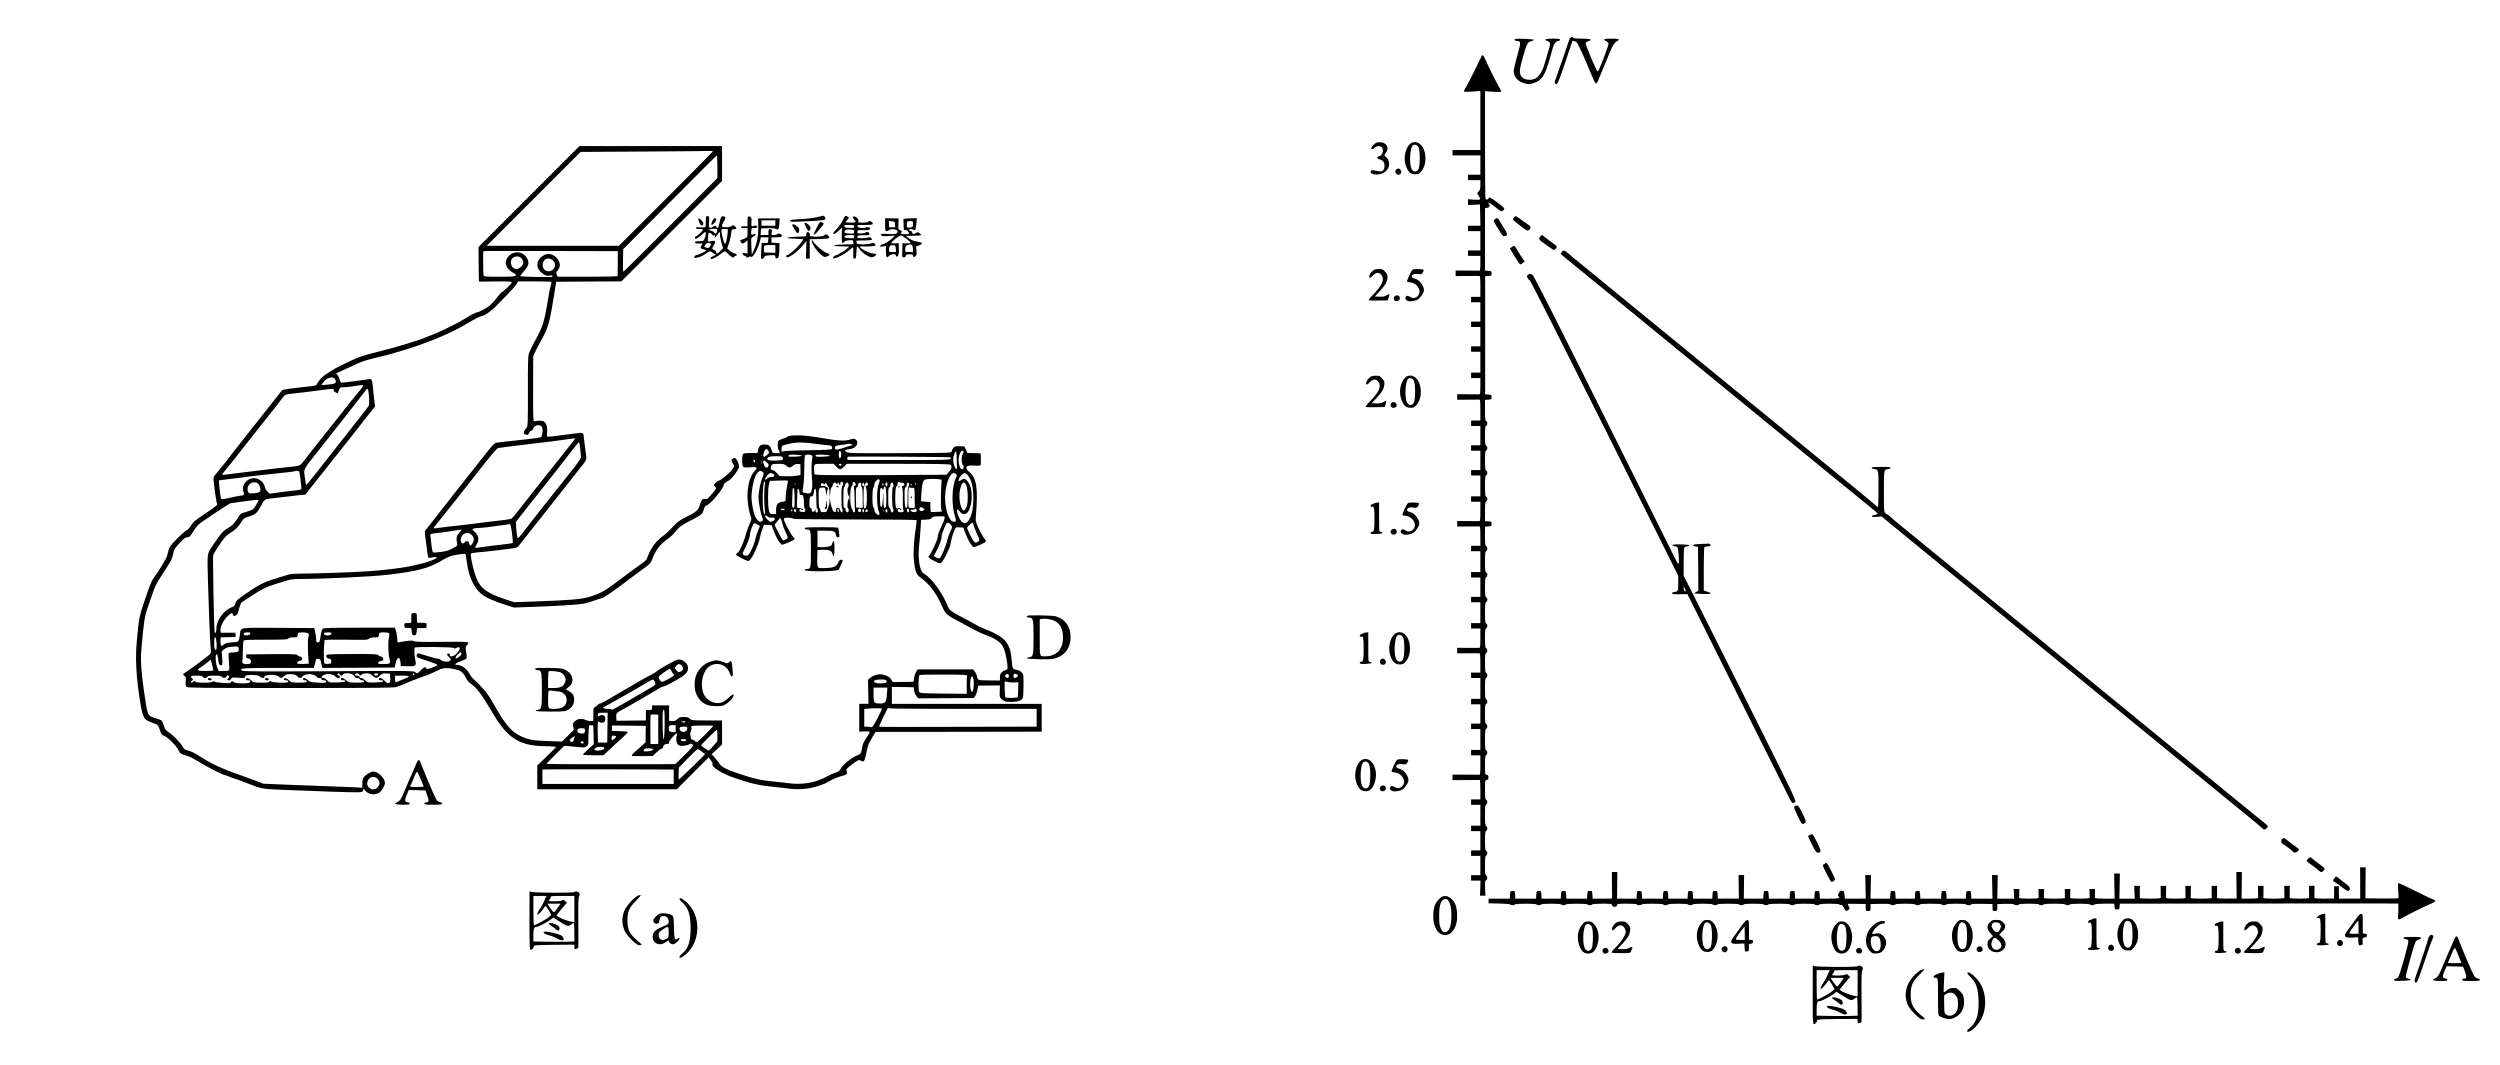 <?xml version="1.0" standalone="no"?>
<!DOCTYPE svg PUBLIC "-//W3C//DTD SVG 20010904//EN"
 "http://www.w3.org/TR/2001/REC-SVG-20010904/DTD/svg10.dtd">
<svg version="1.0" xmlns="http://www.w3.org/2000/svg"
 width="3234pt" height="1378pt" viewBox="0 0 3234 1378"
 preserveAspectRatio="xMidYMid meet">
<g transform="translate(0,1378) scale(0.1,-0.1)"
fill="#000000" stroke="none">
<path d="M20302 13273 c-6 -16 -29 -84 -52 -153 -23 -69 -45 -134 -50 -145 -5
-11 -23 -63 -40 -115 -17 -52 -36 -105 -42 -117 -14 -28 -3 -55 19 -51 13 2
40 71 110 278 51 151 93 276 93 278 1 7 38 -1 53 -12 18 -14 106 -205 194
-423 25 -62 51 -113 58 -113 12 0 24 21 46 80 7 19 23 58 35 85 12 28 32 75
44 105 12 30 28 71 37 90 8 19 19 44 23 55 28 72 56 116 81 127 16 7 29 19 29
25 0 10 -25 13 -95 13 -98 0 -116 -9 -68 -32 15 -7 29 -21 31 -31 2 -9 -24
-88 -58 -175 -68 -175 -74 -188 -85 -185 -12 2 -156 343 -153 361 3 15 18 26
51 36 45 14 -2 26 -104 26 -66 0 -109 4 -109 10 0 22 -38 9 -48 -17z"/>
<path d="M19597 13274 c-11 -11 3 -24 27 -24 51 0 52 -20 7 -177 -23 -81 -45
-168 -48 -193 -10 -88 44 -154 149 -181 41 -11 55 -10 103 5 110 34 151 96
215 326 7 25 16 56 20 70 4 14 13 45 20 70 14 49 42 80 71 80 10 0 19 7 19 15
0 12 -17 15 -95 15 -98 0 -122 -12 -65 -31 24 -9 30 -17 30 -40 0 -15 -4 -38
-9 -51 -5 -13 -14 -43 -21 -68 -7 -25 -16 -56 -20 -70 -4 -14 -14 -45 -21 -70
-25 -88 -71 -162 -114 -184 -71 -37 -168 -17 -194 41 -19 41 -12 90 30 236 53
185 59 195 118 207 14 3 24 10 23 15 -2 11 -234 20 -245 9z"/>
<path d="M19138 12998 c-44 -99 -164 -334 -188 -369 -13 -18 -17 -30 -10 -34
6 -4 55 -3 110 1 l100 7 0 -382 0 -381 -180 0 -180 0 0 -35 0 -35 180 0 180 0
0 -125 0 -125 -80 0 -80 0 0 -35 0 -35 80 0 80 0 0 -62 c0 -49 -4 -66 -21 -84
l-21 -23 22 -35 c12 -20 19 -40 16 -45 -4 -5 -38 -7 -81 -4 l-75 6 0 -38 0
-37 78 3 77 4 3 -137 3 -138 -81 0 -80 0 0 -35 0 -35 80 0 80 0 0 -125 0 -125
-80 0 -80 0 0 -35 0 -35 80 0 80 0 0 -95 c0 -69 -3 -95 -12 -96 -7 0 -79 0
-160 1 l-148 1 0 -36 0 -36 148 1 c81 1 153 1 160 1 9 -1 12 -35 12 -136 l0
-135 -60 0 -60 0 0 -35 0 -35 60 0 60 0 0 -125 0 -125 -60 0 -60 0 0 -35 0
-35 60 0 60 0 0 -125 0 -125 -60 0 -60 0 0 -35 0 -35 60 0 60 0 0 -135 0 -135
-60 0 -60 0 0 -35 0 -35 60 0 60 0 0 -105 c0 -77 -3 -105 -12 -106 -7 0 -75 0
-150 1 l-138 1 0 -36 0 -36 138 1 c75 1 143 1 150 1 9 -1 12 -35 12 -136 l0
-135 -60 0 -60 0 0 -35 0 -35 60 0 60 0 0 -125 0 -125 -60 0 -60 0 0 -35 0
-35 60 0 60 0 0 -125 0 -125 -60 0 -60 0 0 -35 0 -35 60 0 60 0 0 -135 0 -135
-60 0 -60 0 0 -35 0 -35 60 0 60 0 0 -125 c0 -93 -3 -125 -12 -126 -7 0 -75 0
-150 1 l-138 1 0 -36 0 -36 138 1 c75 1 143 1 150 1 9 -1 12 -33 12 -126 l0
-125 -60 0 -60 0 0 -35 0 -35 60 0 60 0 0 -135 0 -135 -60 0 -60 0 0 -35 0
-35 60 0 60 0 0 -125 0 -125 -60 0 -60 0 0 -35 0 -35 60 0 60 0 0 -135 0 -135
-60 0 -60 0 0 -35 0 -35 60 0 60 0 0 -125 c0 -93 -3 -125 -12 -125 -7 -1 -75
-1 -150 0 l-138 1 0 -36 0 -36 138 1 c75 1 143 1 150 0 9 0 12 -32 12 -125 l0
-125 -60 0 -60 0 0 -35 0 -35 60 0 60 0 0 -135 0 -135 -60 0 -60 0 0 -35 0
-35 60 0 60 0 0 -125 0 -125 -60 0 -60 0 0 -35 0 -35 60 0 60 0 0 -135 0 -135
-60 0 -60 0 0 -35 0 -35 60 0 60 0 0 -125 c0 -93 -3 -125 -12 -126 -7 0 -88 0
-180 1 l-168 1 0 -36 0 -36 168 1 c92 1 173 1 180 1 9 -1 12 -33 12 -126 l0
-125 -60 0 -60 0 0 -35 0 -35 60 0 60 0 0 -135 0 -135 -60 0 -60 0 0 -35 0
-35 60 0 60 0 0 -125 0 -125 -60 0 -60 0 0 -35 0 -35 60 0 60 0 0 -125 0 -125
-60 0 -60 0 0 -35 0 -35 61 0 61 0 -3 -97 -4 -98 35 0 35 0 -4 96 c-2 81 -1
97 13 102 20 8 21 56 1 63 -12 5 -15 29 -15 129 0 100 3 124 15 129 8 3 15 17
15 31 0 14 -7 28 -15 31 -12 5 -15 29 -15 129 0 100 3 124 15 129 8 3 15 17
15 31 0 14 -7 28 -15 31 -12 5 -15 30 -15 139 0 109 3 134 15 139 8 3 15 17
15 31 0 14 -7 28 -15 31 -12 5 -15 29 -15 129 0 121 1 124 23 127 17 2 22 10
22 33 0 23 -5 31 -22 33 -22 3 -23 6 -23 127 0 100 3 124 15 129 8 3 15 17 15
31 0 14 -7 28 -15 31 -12 5 -15 30 -15 139 0 109 3 134 15 139 8 3 15 17 15
31 0 14 -7 28 -15 31 -12 5 -15 29 -15 129 0 100 3 124 15 129 8 3 15 17 15
31 0 14 -7 28 -15 31 -12 5 -15 30 -15 139 0 109 3 134 15 139 8 3 15 17 15
31 0 14 -7 28 -15 31 -12 5 -15 29 -15 129 0 100 3 124 15 129 8 3 15 17 15
31 0 14 -7 28 -15 31 -12 5 -15 29 -15 129 0 100 3 124 15 129 8 3 15 17 15
31 0 14 -7 28 -15 31 -12 5 -15 30 -15 139 0 109 3 134 15 139 8 3 15 17 15
31 0 14 -7 28 -15 31 -12 5 -15 29 -15 129 0 100 3 124 15 129 8 3 15 17 15
31 0 14 -7 28 -15 31 -12 5 -15 30 -15 139 0 109 3 134 15 139 8 3 15 17 15
31 0 14 -7 28 -15 31 -12 5 -15 29 -15 129 l0 124 43 3 c39 3 42 5 42 33 0 28
-3 30 -42 33 l-43 3 0 124 c0 100 3 124 15 129 8 3 15 17 15 31 0 14 -7 28
-15 31 -12 5 -15 30 -15 139 0 109 3 134 15 139 8 3 15 17 15 31 0 14 -7 28
-15 31 -12 5 -15 29 -15 129 0 100 3 124 15 129 8 3 15 17 15 31 0 14 -7 28
-15 31 -12 5 -15 29 -15 129 0 100 3 124 15 129 8 3 15 17 15 31 0 14 -7 28
-15 31 -12 5 -15 30 -15 139 l0 134 43 3 c39 3 42 5 42 33 0 28 -3 30 -41 33
l-42 3 0 764 0 764 41 3 c39 3 42 5 42 33 0 28 -3 30 -42 33 l-43 3 0 403 0
404 30 6 c32 6 40 32 18 54 -9 9 -9 12 0 12 7 0 47 -27 89 -60 72 -57 77 -59
95 -44 10 10 18 23 18 29 0 12 -153 129 -184 141 -10 4 -18 0 -22 -10 -8 -21
-30 -21 -38 0 -3 9 -6 324 -6 701 l0 685 105 -7 c71 -5 105 -4 105 4 0 5 -14
34 -31 63 -36 60 -143 276 -177 356 -12 28 -27 52 -32 52 -6 0 -24 -33 -42
-72z"/>
<path d="M17771 11910 c-32 -31 -41 -60 -18 -60 8 0 22 9 32 20 23 25 73 26
91 3 29 -39 6 -108 -39 -115 -31 -4 -27 -30 7 -39 47 -13 66 -37 66 -84 0 -55
-26 -80 -72 -71 -94 20 -108 19 -108 -3 0 -29 42 -44 103 -37 80 9 137 66 137
136 0 37 -23 85 -45 93 -20 8 -19 24 5 54 48 62 5 133 -80 133 -39 0 -53 -5
-79 -30z"/>
<path d="M18237 11915 c-64 -64 -85 -189 -48 -286 29 -76 60 -104 118 -104 40
0 49 5 77 36 77 89 74 266 -6 348 -40 41 -102 44 -141 6z m113 -40 c23 -46 21
-252 -3 -289 -25 -37 -66 -33 -87 9 -31 63 -22 260 13 301 20 23 60 12 77 -21z"/>
<path d="M6842 11237 l-652 -652 2 -224 3 -224 213 2 c180 2 212 0 212 -12 0
-15 -114 -127 -130 -127 -5 0 -34 -34 -65 -75 -31 -41 -77 -89 -103 -108 -45
-32 -132 -77 -150 -77 -14 0 -95 -42 -139 -71 -53 -37 -286 -156 -383 -196
-95 -39 -207 -83 -240 -93 -14 -5 -70 -22 -125 -40 -134 -42 -205 -62 -433
-120 -154 -39 -216 -60 -310 -105 -64 -31 -128 -62 -142 -68 -63 -29 -199
-114 -233 -146 -21 -20 -47 -53 -58 -73 -17 -34 -22 -37 -76 -43 -261 -28
-376 -44 -384 -53 -3 -4 -84 -106 -179 -227 -95 -121 -223 -283 -284 -359 -61
-77 -120 -152 -131 -167 -41 -56 -230 -295 -263 -332 -33 -38 -34 -41 -27
-100 13 -127 37 -282 45 -292 5 -6 -53 -51 -149 -114 -136 -91 -161 -111 -190
-158 -18 -30 -44 -59 -58 -64 -14 -5 -69 -53 -122 -107 -84 -84 -99 -104 -110
-147 -6 -27 -17 -65 -22 -83 -11 -34 -132 -231 -179 -291 -19 -24 -53 -111
-103 -261 -79 -235 -78 -233 -107 -540 -21 -222 -9 -462 39 -765 39 -241 47
-255 175 -299 52 -19 60 -25 73 -61 8 -22 19 -52 25 -67 6 -18 22 -31 43 -38
44 -14 158 -129 183 -184 21 -44 30 -50 122 -77 25 -7 86 -39 136 -70 121 -75
326 -179 354 -179 6 0 18 -4 28 -10 9 -5 51 -21 92 -34 41 -13 122 -43 180
-66 164 -66 173 -67 480 -79 157 -6 418 -16 580 -22 162 -6 322 -10 355 -8 54
4 60 6 63 27 l3 23 19 -24 c44 -56 127 -69 187 -30 30 20 73 92 73 123 0 61
-90 150 -150 150 -32 0 -104 -44 -126 -77 -12 -19 -18 -45 -17 -80 l0 -53 -81
5 c-44 3 -216 9 -381 15 -165 6 -417 15 -560 21 l-260 11 -115 45 c-63 24
-155 58 -205 75 -207 70 -361 143 -516 244 -44 30 -98 55 -131 63 -47 12 -58
19 -71 46 -22 46 -132 161 -183 191 -23 14 -46 37 -52 52 -5 15 -16 45 -24 66
-13 38 -17 41 -91 64 -111 34 -107 25 -152 332 -39 271 -49 419 -36 566 29
334 43 428 78 523 13 36 42 120 64 186 34 102 53 139 132 260 104 157 124 194
136 259 10 55 26 80 99 157 42 44 64 59 84 59 29 0 34 5 97 103 27 43 57 72
107 105 39 26 132 89 208 140 76 50 143 92 149 92 7 0 88 11 181 25 94 14 173
22 178 17 7 -7 -41 -90 -68 -119 -6 -6 -42 -21 -80 -32 -38 -12 -74 -24 -79
-28 -6 -5 -30 -39 -54 -76 -36 -55 -56 -75 -110 -107 -68 -39 -93 -68 -188
-210 -89 -133 -83 -93 -73 -481 10 -359 25 -746 35 -861 6 -62 4 -69 -17 -88
-41 -38 -318 -240 -328 -240 -17 0 -11 -25 8 -37 16 -9 18 -20 14 -67 -3 -36
0 -61 8 -71 11 -13 173 -15 1354 -15 1170 0 1345 2 1370 15 15 8 33 15 38 15
5 0 30 9 56 21 92 40 108 47 157 64 28 10 64 24 82 31 17 8 36 14 41 14 6 0
23 6 39 14 15 8 46 22 68 31 22 10 53 24 69 32 50 24 109 26 192 8 87 -19 112
-39 153 -119 14 -25 39 -56 57 -67 72 -44 147 -145 284 -377 196 -335 348
-431 687 -435 91 -1 139 -6 135 -12 -3 -5 -59 -61 -124 -124 l-118 -113 0
-154 0 -154 902 0 903 0 206 206 206 206 28 -36 c15 -20 25 -42 22 -50 -15
-39 121 -124 290 -181 212 -73 325 -98 508 -115 66 -6 150 -16 187 -21 93 -13
169 -11 268 5 85 14 202 54 250 86 40 26 111 56 168 71 64 16 79 30 64 63 -10
22 -5 28 54 75 79 64 110 79 126 63 7 -7 20 -12 29 -12 19 0 30 27 50 130 14
75 25 101 77 188 l37 64 1075 1 1075 2 0 180 0 180 -969 0 -969 0 0 110 -1
110 27 -1 c15 0 78 -1 141 -2 l114 -2 6 -43 c4 -23 17 -55 30 -71 l23 -30 354
2 c195 1 357 2 361 2 16 0 41 53 52 106 l11 55 140 1 140 1 -3 -74 c-3 -80 -2
-83 42 -117 24 -18 41 -22 108 -22 84 0 129 15 148 49 5 11 10 84 10 164 0
143 0 145 -26 171 -16 15 -43 29 -66 32 -52 9 -49 3 -63 144 -20 208 -90 285
-350 385 -38 14 -90 39 -115 55 -25 15 -92 52 -150 82 -164 85 -190 104 -208
151 -65 170 -214 374 -311 426 -53 29 -80 185 -62 360 7 64 16 166 19 226 l7
110 62 3 c48 2 66 7 76 22 10 14 27 19 77 20 36 1 71 1 78 1 20 -2 14 -36 -22
-113 -49 -108 -56 -126 -56 -157 0 -29 -90 -224 -109 -235 -26 -16 -6 -38 64
-73 73 -36 74 -37 95 -18 28 26 108 186 115 233 7 47 23 111 34 137 5 11 15
35 21 53 12 32 15 33 62 30 l50 -3 23 -67 c29 -83 84 -176 107 -184 18 -5 147
51 160 70 4 5 -5 24 -19 40 -15 17 -46 73 -71 125 -43 93 -44 96 -38 170 29
355 10 483 -84 564 -70 60 -47 93 58 84 38 -3 74 -2 81 2 8 5 11 31 9 82 l-3
74 -85 3 -86 3 -19 42 -20 42 -62 2 c-56 2 -64 0 -83 -24 -11 -14 -20 -34 -20
-44 0 -18 -25 -19 -662 -21 -574 -3 -667 -1 -690 12 -45 25 -40 29 52 44 72
13 107 88 57 121 -21 14 -28 14 -67 0 -58 -20 -142 -19 -285 5 -236 40 -319
50 -414 48 -75 -1 -101 -6 -120 -20 -13 -10 -30 -18 -37 -18 -7 0 -29 -8 -49
-17 -33 -16 -35 -19 -35 -68 0 -31 6 -60 16 -74 21 -29 9 -38 -45 -33 -37 4
-42 7 -50 39 -16 56 -37 73 -91 73 -55 0 -74 -17 -84 -72 l-7 -38 -87 0 c-55
0 -92 -4 -100 -12 -18 -18 -16 -152 3 -168 10 -8 36 -10 88 -5 90 9 103 -2 59
-48 -97 -100 -122 -364 -55 -574 17 -51 16 -53 -8 -105 -14 -29 -31 -73 -38
-98 -38 -141 -91 -263 -122 -283 -10 -6 -19 -17 -19 -22 0 -6 36 -28 80 -50
77 -38 80 -38 99 -21 35 32 111 197 127 276 8 41 24 99 36 128 l21 53 49 -3
50 -3 32 -87 c32 -84 75 -154 101 -164 14 -6 165 61 165 73 0 4 -11 18 -24 32
-14 15 -47 71 -75 126 -43 86 -48 102 -35 111 16 13 103 7 118 -7 6 -5 359 -9
797 -9 486 0 790 -4 794 -9 3 -6 1 -39 -5 -75 -27 -168 -39 -350 -29 -440 16
-144 32 -188 82 -224 116 -83 205 -199 277 -361 54 -120 56 -122 225 -211 55
-29 138 -74 185 -100 47 -26 113 -57 146 -69 119 -41 202 -93 232 -146 24 -42
40 -95 57 -199 15 -91 11 -116 -21 -116 -7 0 -26 -11 -41 -24 -23 -20 -28 -33
-28 -67 l0 -43 -140 2 c-152 1 -145 -2 -159 63 -3 14 -15 38 -27 52 l-20 27
-360 0 -359 0 -20 -33 c-11 -17 -23 -53 -26 -79 l-7 -48 -123 -1 c-68 -1 -130
-2 -136 -3 -7 -1 -19 11 -26 27 -17 34 -44 52 -103 68 -57 15 -125 -1 -171
-39 l-30 -26 3 -155 4 -156 -60 0 -60 0 0 -180 0 -180 60 3 c32 1 65 0 72 -2
8 -4 -3 -28 -36 -76 -40 -58 -52 -84 -61 -141 -11 -62 -15 -71 -38 -80 -88
-34 -206 -125 -238 -185 -15 -27 -29 -38 -65 -48 -25 -8 -72 -29 -105 -47
-150 -85 -324 -116 -512 -90 -37 5 -121 15 -187 21 -167 16 -238 32 -447 101
-162 54 -227 88 -254 134 -10 16 -36 49 -58 74 l-41 44 68 62 67 63 0 156 0
156 -197 0 c-190 0 -197 1 -221 23 -18 17 -35 22 -77 22 -45 0 -58 -4 -83 -28
-24 -23 -37 -28 -68 -25 l-39 3 0 100 0 100 -110 0 -110 0 0 -30 c0 -28 -2
-30 -40 -30 l-40 0 0 -68 0 -67 -190 -2 -190 -2 -3 46 c-3 41 0 48 27 67 16
12 31 21 34 21 4 0 126 69 282 160 17 10 70 41 118 69 49 28 98 58 110 66 12
8 31 15 42 15 11 0 79 33 150 74 134 75 163 104 165 164 1 62 -70 119 -134
109 -31 -5 -252 -129 -271 -152 -6 -7 -37 -26 -70 -43 -33 -16 -100 -53 -150
-82 -143 -84 -145 -85 -250 -145 -55 -32 -133 -77 -172 -101 -40 -24 -80 -44
-89 -44 -9 0 -27 -11 -39 -24 -12 -13 -28 -25 -36 -28 -11 -4 -14 -25 -14 -89
l0 -84 -32 -3 c-17 -2 -45 4 -62 12 -47 25 -104 21 -141 -11 -30 -24 -31 -29
-25 -71 l7 -44 -76 -75 -75 -76 -178 6 c-201 6 -270 19 -376 74 -118 62 -189
152 -359 453 -54 95 -119 171 -249 292 -10 9 -27 35 -38 56 -32 63 -105 112
-169 112 -33 0 0 27 58 47 34 12 67 26 73 32 7 7 6 34 -2 83 -12 70 -11 74 10
90 12 11 19 24 15 33 -5 13 -49 15 -343 12 -259 -3 -343 0 -358 9 -19 12 -71
9 -181 -12 l-31 -6 -6 64 c-3 34 -11 78 -17 96 l-12 32 -457 0 c-353 0 -461
-3 -475 -13 -11 -8 -20 -36 -27 -82 -12 -89 -14 -95 -39 -95 -17 0 -20 7 -21
43 0 23 -6 65 -13 92 l-11 50 -462 3 c-520 3 -487 7 -498 -76 -16 -111 -11
-106 -101 -112 -63 -4 -86 -10 -109 -28 -25 -20 -30 -21 -37 -7 -5 8 -8 34 -6
58 l3 42 80 2 c44 1 88 2 98 2 14 1 18 8 15 29 l-3 27 -95 0 -95 0 -3 31 c-4
45 33 123 86 177 47 48 72 59 72 32 0 -9 7 -18 15 -22 19 -7 55 24 55 46 0 15
35 120 42 126 2 1 57 38 123 81 139 92 196 120 320 159 50 15 117 36 149 46
39 13 89 19 145 19 317 0 970 31 1171 56 376 46 510 82 676 178 100 58 122 66
209 81 53 9 101 13 105 8 4 -4 12 -52 19 -106 27 -217 114 -377 244 -449 54
-31 180 -80 284 -112 l82 -25 258 9 c303 11 556 26 633 39 31 5 96 23 145 41
50 17 99 34 110 37 28 9 170 106 295 203 58 44 155 117 215 160 91 65 113 86
124 117 48 134 107 212 212 284 31 21 73 61 94 89 40 55 88 91 180 137 130 65
164 87 175 115 5 15 15 42 21 58 6 17 17 30 25 30 38 0 224 218 224 263 0 17
24 39 66 60 40 21 134 146 134 180 0 31 -24 90 -44 106 -11 10 -19 9 -35 -1
-26 -16 -26 -25 -1 -63 11 -16 20 -33 20 -36 0 -4 -19 -30 -41 -58 -38 -47
-145 -131 -167 -131 -5 0 -21 -12 -36 -27 -26 -26 -26 -26 -7 -47 22 -24 23
-22 -54 -112 -42 -48 -51 -54 -75 -49 -33 7 -43 -4 -66 -75 -23 -71 -48 -93
-178 -158 -92 -47 -115 -64 -173 -128 -37 -40 -87 -88 -111 -105 -104 -75
-161 -149 -213 -276 -6 -16 -15 -35 -18 -43 -4 -8 -46 -42 -94 -75 -47 -33
-146 -105 -219 -161 -223 -170 -271 -197 -423 -245 -95 -30 -253 -44 -687 -59
l-287 -10 -106 35 c-247 81 -326 139 -385 281 -29 70 -70 244 -70 298 0 22 5
23 138 35 75 7 164 16 197 21 33 5 106 14 163 21 101 12 104 13 130 48 15 19
108 137 207 262 99 125 250 315 335 424 85 108 194 246 242 307 98 123 91 98
68 253 -5 33 -12 93 -16 133 -8 83 -2 80 -136 62 -178 -24 -311 -40 -328 -40
-16 0 -17 7 -13 63 6 70 -11 118 -48 138 -19 10 -81 9 -119 -2 -13 -3 -15 48
-14 421 l1 425 37 75 c20 41 48 95 62 119 85 147 111 228 153 486 7 39 19 117
29 175 l17 105 422 3 421 2 651 650 651 649 0 226 0 225 -923 0 -922 0 -653
-653z m2378 584 c0 -4 -273 -281 -607 -615 l-608 -606 -855 0 -855 0 608 608
607 607 848 5 c466 3 850 6 855 8 4 1 7 -2 7 -7z m60 -198 l0 -147 -604 -605
c-332 -333 -608 -606 -613 -606 -4 0 -6 66 -4 146 l3 146 602 605 c330 333
604 606 609 607 4 0 7 -65 7 -146z m-1289 -1248 c0 -85 0 -159 -1 -165 0 -6
-136 -10 -387 -10 l-388 0 -12 26 c-11 24 -10 30 12 56 39 46 35 107 -11 158
-57 63 -126 72 -192 23 -87 -65 -80 -164 18 -229 33 -22 47 -25 81 -20 31 5
40 3 37 -6 -3 -7 -12 -13 -21 -12 -9 0 -102 1 -207 2 -104 1 -190 6 -190 10 0
5 22 34 49 65 57 65 68 100 48 149 -43 102 -168 126 -245 47 -70 -71 -43 -167
61 -220 32 -17 36 -23 27 -35 -10 -11 -50 -14 -210 -14 -171 0 -199 2 -204 16
-7 18 -8 308 -2 315 3 3 395 3 871 2 l867 -2 -1 -156z m-1241 57 c11 -13 20
-36 20 -49 0 -34 -51 -83 -86 -83 -80 0 -105 124 -32 155 39 16 74 8 98 -23z
m408 -28 c30 -33 29 -78 -3 -109 -51 -52 -135 -18 -135 55 0 84 81 116 138 54z
m-26 -270 c4 -3 0 -24 -7 -47 -7 -23 -18 -76 -25 -117 -6 -41 -15 -95 -20
-120 -5 -25 -14 -74 -20 -110 -21 -112 -50 -202 -92 -280 -76 -140 -113 -215
-126 -253 -11 -30 -14 -136 -13 -492 1 -399 -1 -454 -15 -466 -23 -19 -47 -70
-37 -79 4 -4 18 -11 30 -14 18 -6 25 -1 38 23 8 17 22 31 30 31 7 0 17 10 21
22 9 30 33 47 66 48 44 0 61 -26 56 -87 -3 -30 -10 -59 -16 -65 -10 -10 -72
-19 -442 -58 -58 -6 -119 -13 -136 -16 -26 -4 -48 -26 -130 -130 -261 -330
-396 -502 -422 -534 -27 -34 -357 -454 -372 -475 -5 -5 -4 -35 0 -65 5 -30 14
-103 21 -162 7 -60 16 -113 19 -118 5 -8 21 -8 50 -1 72 16 80 -2 13 -31 -63
-28 -126 -46 -298 -83 -99 -22 -351 -52 -530 -64 -198 -14 -695 -31 -871 -31
-72 0 -144 -4 -160 -9 -16 -5 -63 -19 -104 -32 -212 -62 -269 -88 -449 -212
-122 -83 -136 -96 -146 -131 -8 -31 -17 -42 -40 -49 -105 -34 -205 -167 -205
-274 0 -54 -16 -81 -24 -41 -8 39 -25 968 -18 986 10 29 84 144 130 204 25 33
63 69 90 84 63 36 108 80 140 134 30 52 39 59 110 81 79 25 97 41 147 134 52
95 39 88 200 105 61 6 139 15 175 20 36 5 95 12 132 16 l68 6 157 198 c245
307 404 508 448 565 22 29 98 126 168 215 l129 162 -12 92 c-6 50 -14 125 -17
166 -6 85 -16 104 -50 95 -26 -6 -328 -45 -354 -45 -11 0 -19 12 -23 34 -4 19
-16 46 -27 60 l-21 26 69 31 c37 17 113 52 168 79 75 36 142 59 270 90 94 23
181 45 195 49 14 5 45 14 70 21 355 99 702 240 928 378 76 47 165 92 179 92
31 -1 128 65 188 128 38 40 111 114 161 165 51 51 99 107 108 125 l17 32 213
0 c117 0 215 -3 218 -6z m-2794 -1268 c20 -41 2 -53 -97 -61 l-84 -7 21 29
c28 39 45 53 79 63 44 14 67 7 81 -24z m362 -74 c0 -5 -19 -31 -42 -59 -58
-68 -113 -136 -285 -355 -82 -102 -204 -257 -273 -344 -69 -87 -145 -184 -169
-216 -48 -64 -46 -64 -181 -78 -126 -13 -247 -27 -344 -39 -43 -6 -155 -20
-250 -31 -94 -11 -195 -24 -224 -28 -29 -5 -54 -6 -57 -3 -3 6 16 31 123 160
21 24 44 54 52 65 8 12 78 100 155 198 358 450 431 544 452 574 28 40 38 44
143 54 98 10 198 23 360 44 147 20 164 20 156 1 -3 -10 5 -20 25 -30 27 -15
30 -14 35 2 19 61 21 63 76 64 29 0 87 6 128 14 92 16 120 17 120 7z m64 -64
c11 -55 16 -179 7 -195 -5 -10 -49 -68 -98 -130 -193 -244 -425 -539 -596
-758 -60 -77 -112 -139 -116 -138 -3 1 -11 46 -18 100 -14 117 -33 80 193 365
332 420 546 692 576 734 35 50 46 54 52 22z m2676 -623 c0 -2 -84 -110 -187
-238 -184 -229 -427 -537 -559 -707 -36 -47 -73 -88 -82 -92 -10 -3 -62 -11
-117 -18 -153 -17 -250 -29 -365 -45 -58 -8 -154 -19 -215 -25 -60 -5 -153
-17 -205 -24 -52 -8 -97 -13 -99 -11 -2 3 2 13 10 23 11 15 225 282 283 353 7
9 37 47 67 85 29 38 89 115 133 170 45 56 135 170 200 253 71 90 128 153 140
155 20 4 104 15 284 37 48 5 119 14 157 19 39 5 117 15 175 21 58 6 159 19
225 29 137 20 155 22 155 15z m65 -122 c3 -43 8 -87 10 -99 6 -30 -15 -62
-177 -265 -271 -340 -510 -643 -572 -726 -33 -45 -64 -79 -68 -75 -12 12 -30
200 -21 215 4 7 74 96 155 197 294 370 512 647 580 738 38 50 73 92 78 92 4 0
11 -35 15 -77z m3070 53 c61 -9 124 -16 141 -16 36 0 57 -20 48 -43 -5 -14
-41 -17 -282 -21 -153 -2 -298 -7 -324 -11 l-48 -7 0 35 c0 20 5 39 11 42 5 4
49 15 97 26 97 21 178 19 357 -5z m444 -5 c12 -8 8 -11 -15 -16 -16 -4 -62
-18 -102 -32 -81 -27 -105 -25 -100 9 3 20 11 24 67 30 34 4 68 9 75 12 19 8
60 6 75 -3z m-1077 -86 c10 -23 8 -28 -23 -54 -37 -32 -53 -25 -42 19 15 64
45 79 65 35z m940 -44 c-1 -36 -10 -54 -23 -46 -10 7 -12 78 -2 88 12 13 26
-11 25 -42z m1581 36 c3 -7 -1 -21 -9 -32 -19 -26 -18 -119 2 -139 18 -19 10
-56 -12 -56 -22 0 -44 61 -44 119 0 76 45 154 63 108z m-87 -89 c0 -51 3 -102
5 -112 2 -10 -1 -21 -7 -23 -16 -5 -44 70 -44 118 0 41 23 109 37 109 4 0 8
-42 9 -92z m-2003 37 c-3 -12 -173 -19 -173 -7 0 5 3 12 7 16 11 11 168 2 166
-9z m126 6 c11 -7 12 -21 6 -63 -10 -59 -9 -147 0 -252 8 -81 0 -150 -20 -170
-10 -10 -25 -11 -55 -6 -22 4 -43 10 -47 13 -3 3 1 37 8 74 7 37 13 140 13
228 1 88 5 166 9 173 9 14 65 16 86 3z m236 -6 c0 -6 -39 -11 -92 -13 -79 -2
-93 0 -93 13 0 13 14 15 93 13 53 -2 92 -7 92 -13z m-617 -14 c8 -5 12 -17 10
-27 -3 -17 -14 -19 -92 -22 -56 -2 -93 1 -102 9 -17 14 -10 27 20 39 28 11
147 12 164 1z m2181 -7 c3 -3 1 -12 -4 -20 -9 -13 -95 -15 -660 -15 -357 0
-656 1 -662 1 -15 0 -18 37 -3 42 16 5 1324 -2 1329 -8z m-2532 -61 c-11 -10
-26 8 -20 23 5 15 7 14 15 -1 6 -9 7 -19 5 -22z m80 -25 c-2 -13 -4 -3 -4 22
0 25 2 35 4 23 2 -13 2 -33 0 -45z m90 3 c15 -17 0 -51 -22 -51 -20 0 -47 56
-40 81 7 20 7 20 28 2 12 -9 27 -24 34 -32z m235 -26 c37 -31 49 -31 87 1 22
18 40 24 63 22 l32 -3 1 -70 0 -70 -45 -9 c-25 -5 -85 -8 -134 -7 l-90 2 -36
39 c-21 23 -46 40 -58 40 -24 0 -29 27 -12 61 9 16 22 19 86 19 67 0 80 -3
106 -25z m644 -10 c17 -19 41 -35 52 -35 11 0 35 16 53 35 l33 35 666 0 c505
0 669 -3 678 -12 20 -20 13 -51 -21 -91 l-33 -38 -809 -5 c-446 -2 -830 -1
-855 4 l-45 7 -3 54 c-5 83 -9 81 129 81 l123 0 32 -35z m72 23 c-3 -7 -11
-13 -18 -13 -7 0 -15 6 -17 13 -3 7 4 12 17 12 13 0 20 -5 18 -12z m-7001
-183 c6 -55 12 -109 12 -121 1 -19 -8 -21 -121 -33 -68 -7 -160 -19 -206 -26
l-83 -12 -28 26 c-16 15 -31 42 -35 63 -8 46 -55 94 -104 107 -103 29 -207
-73 -173 -170 13 -38 8 -49 -25 -49 -14 0 -74 -12 -134 -26 -60 -15 -115 -24
-122 -21 -10 3 -18 41 -26 122 -7 65 -11 119 -10 121 2 1 68 10 148 19 80 8
151 18 158 20 8 3 120 16 250 30 336 35 426 46 432 51 2 3 16 4 30 2 24 -3 25
-7 37 -103z m5974 95 c24 -14 24 -36 -1 -88 -11 -23 -28 -87 -37 -142 -15 -90
-15 -108 -1 -202 9 -57 24 -125 34 -151 17 -42 17 -49 4 -57 -23 -15 -37 -12
-59 11 -34 37 -53 89 -69 193 -13 85 -14 115 -3 200 14 110 39 186 72 222 25
27 32 28 60 14z m144 -33 c24 -19 11 -37 -27 -37 -19 0 -41 -9 -55 -22 -23
-21 -23 -21 -23 -1 0 24 46 73 69 73 10 0 25 -6 36 -13z m2365 -2 c10 -12 9
-22 -6 -52 -53 -112 -57 -357 -8 -501 16 -47 12 -62 -15 -62 -72 0 -132 208
-111 388 21 175 90 288 140 227z m153 -17 c47 -64 68 -155 68 -294 1 -142 -26
-251 -74 -301 -26 -29 -49 -29 -78 1 -38 39 -76 156 -51 156 5 0 18 -13 30
-30 27 -35 70 -40 96 -11 59 66 76 254 32 355 -13 30 -36 62 -50 71 -24 16
-27 16 -61 -5 -19 -12 -35 -17 -35 -11 0 39 49 101 81 101 10 0 29 -15 42 -32z
m-342 -59 c-2 -8 -6 -93 -9 -190 -3 -122 -1 -182 7 -197 11 -21 10 -22 -54
-23 -36 -1 -70 -2 -77 -3 -9 -1 -12 19 -13 64 l0 65 -60 5 -60 5 3 85 c4 106
19 177 42 193 26 18 226 15 221 -4z m-801 -3 c0 -7 -7 -33 -16 -57 -23 -62
-24 -255 -1 -328 21 -66 21 -61 -2 -61 -21 0 -51 40 -51 68 0 10 -5 23 -12 30
-17 17 -17 237 0 254 6 6 12 24 12 38 0 29 33 70 55 70 8 0 15 -6 15 -14z
m-1188 -17 c-13 -55 -32 -198 -30 -223 3 -29 1 -31 -41 -37 -60 -8 -81 -35
-81 -105 l0 -54 -40 0 c-38 0 -40 2 -52 43 -17 55 -17 288 0 344 l13 42 102 4
c130 4 133 4 129 -14z m-298 -41 c-11 -54 -11 -256 0 -325 6 -35 5 -53 -1 -53
-17 0 -27 78 -26 210 1 137 10 210 25 210 7 0 8 -15 2 -42z m1012 20 c4 -13 1
-25 -7 -32 -11 -8 -14 -45 -14 -154 0 -78 3 -142 8 -142 4 0 7 -12 7 -26 0
-29 -23 -29 -29 1 -9 47 -56 51 -56 5 0 -35 -26 -32 -45 5 -8 17 -20 59 -26
95 l-11 65 -2 -50 c0 -28 -5 -55 -10 -60 -5 -6 -13 -26 -18 -45 -9 -33 -12
-35 -49 -35 -35 0 -39 3 -42 28 -2 15 -8 27 -13 27 -5 0 -9 54 -9 125 0 135 0
134 55 138 28 2 30 -1 39 -53 l11 -55 3 40 c2 22 7 44 13 49 14 15 -41 46 -68
40 -19 -5 -23 -2 -23 15 0 23 19 28 38 9 9 -9 12 -9 12 0 0 18 20 14 27 -5 4
-10 13 -24 20 -31 7 -8 14 -40 14 -75 l2 -62 7 65 c4 35 12 66 19 68 6 2 11
12 11 22 0 9 7 24 16 31 14 11 18 11 29 -4 12 -17 13 -17 20 0 6 16 8 15 20
-7 13 -23 14 -23 15 -4 0 38 25 47 36 12z m164 -15 c0 -7 -6 -16 -14 -19 -8
-3 -12 -12 -9 -21 3 -8 7 -74 8 -146 1 -73 3 -141 6 -151 5 -25 -19 -33 -27
-9 -3 10 -12 30 -20 45 -20 38 -20 251 1 272 8 8 15 23 15 34 0 10 3 22 7 25
9 9 33 -12 33 -30z m600 22 c32 0 41 -34 11 -42 -16 -4 -19 -9 -11 -19 7 -8
11 -60 9 -143 -1 -72 1 -134 4 -138 4 -3 7 -14 7 -23 0 -23 -73 -22 -78 2 -4
21 18 34 29 17 4 -7 11 -10 15 -6 4 4 -1 14 -12 21 -10 8 -20 10 -22 5 -2 -5
-10 -9 -17 -9 -19 0 -28 68 -23 186 2 66 7 99 16 102 6 2 12 14 12 26 0 27 9
38 24 28 6 -4 22 -7 36 -7z m-8345 -1 c21 -8 45 -56 45 -89 0 -31 -26 -43
-101 -47 -49 -3 -52 -1 -61 25 -26 75 42 139 117 111z m7653 -23 c2 -12 -2
-28 -8 -36 -8 -10 -9 -32 -4 -72 8 -55 8 -56 15 -23 5 26 6 16 6 -35 0 -52 -1
-61 -6 -35 -7 32 -8 30 -15 -28 -6 -44 -5 -67 3 -75 14 -14 14 -44 -1 -53 -14
-9 -38 23 -31 42 3 8 -1 14 -11 14 -14 0 -16 18 -16 135 0 83 4 135 10 135 6
0 10 8 10 18 0 21 20 44 35 39 5 -2 11 -14 13 -26z m162 -6 c0 -13 5 -27 10
-30 6 -4 10 -60 10 -135 l0 -129 -42 2 -43 2 -3 128 c-2 107 0 128 13 133 8 3
15 17 15 29 0 22 17 37 33 28 4 -2 7 -15 7 -28z m40 4 c0 -20 -15 -26 -24 -10
-8 13 4 42 15 35 5 -3 9 -14 9 -25z m48 9 c2 -9 -6 -19 -18 -23 -17 -5 -18 -9
-8 -24 18 -26 16 -250 -3 -261 -7 -5 -17 -6 -21 -4 -11 7 -10 260 1 282 5 9
12 25 15 35 7 22 30 18 34 -5z m252 -3 c0 -26 -14 -33 -25 -15 -9 14 1 40 15
40 5 0 10 -11 10 -25z m78 -8 c2 -15 -1 -27 -7 -27 -15 0 -14 -256 1 -279 13
-22 3 -54 -15 -49 -6 3 -14 15 -15 29 -2 13 -10 28 -18 32 -11 6 -14 36 -14
132 0 107 2 125 17 134 10 5 15 13 11 17 -11 10 11 46 25 41 7 -2 13 -16 15
-30z m202 3 c0 -10 -4 -22 -10 -25 -6 -4 -10 -62 -10 -141 0 -124 -2 -135 -17
-132 -16 3 -18 19 -21 131 -2 107 0 128 13 133 8 3 15 16 15 28 0 13 3 26 6
29 11 10 24 -3 24 -23z m737 -2 c11 -22 18 -65 21 -126 5 -100 -9 -170 -38
-197 -16 -14 -18 -14 -32 7 -35 54 -48 183 -27 263 23 91 47 107 76 53z
m-2210 0 c-3 -8 -6 -5 -6 6 -1 11 2 17 5 13 3 -3 4 -12 1 -19z m1139 -5 c-10
-10 -19 5 -10 18 6 11 8 11 12 0 2 -7 1 -15 -2 -18z m424 17 c0 -5 -2 -10 -4
-10 -3 0 -8 5 -11 10 -3 6 -1 10 4 10 6 0 11 -4 11 -10z m-55 -10 c3 -5 1 -10
-4 -10 -6 0 -11 5 -11 10 0 6 2 10 4 10 3 0 8 -4 11 -10z m-330 -147 c2 -124
-2 -153 -21 -153 -11 0 -14 23 -16 108 l-2 107 -5 -100 c-5 -80 -9 -100 -21
-100 -12 0 -15 21 -17 117 -2 121 7 149 34 113 12 -18 13 -18 13 1 0 12 3 24
7 27 17 18 27 -21 28 -120z m343 106 c22 2 23 0 23 -76 1 -43 2 -103 2 -133 2
-50 0 -55 -18 -52 -11 2 -30 3 -42 3 -23 -1 -23 1 -23 127 0 129 3 147 24 135
6 -4 21 -6 34 -4z m-1529 -141 c0 -108 -1 -119 -17 -116 -13 3 -17 13 -15 48
1 25 2 78 3 118 0 41 3 78 6 84 15 23 22 -22 23 -134z m63 82 c2 -29 7 -35 24
-32 25 3 34 -27 34 -119 0 -35 4 -59 11 -59 6 0 9 -10 7 -22 -3 -20 -8 -23
-38 -20 -42 5 -44 6 -36 28 5 13 9 15 18 6 15 -15 28 -15 28 -2 0 5 -18 13
-41 16 l-41 7 3 111 c2 61 5 117 7 124 7 21 20 0 24 -38z m218 -86 c0 -76 4
-124 10 -124 6 0 10 -11 10 -25 0 -36 -30 -33 -31 3 -2 23 -2 24 -6 5 -6 -33
-43 -31 -43 2 0 16 -6 25 -15 25 -12 0 -15 13 -15 59 0 72 6 91 31 91 13 0 20
10 24 38 9 54 14 64 25 57 6 -4 10 -58 10 -131z m1386 -119 c16 -13 17 -16 4
-25 -33 -22 -68 -6 -56 25 7 19 27 19 52 0z m-1796 -15 c0 -5 -11 -10 -25 -10
-14 0 -25 5 -25 10 0 6 11 10 25 10 14 0 25 -4 25 -10z m146 -26 c-5 -13 -10
-14 -18 -6 -6 6 -8 18 -4 28 5 13 10 14 18 6 6 -6 8 -18 4 -28z m554 9 c0 -20
-3 -24 -11 -16 -7 7 -9 19 -6 27 10 24 17 19 17 -11z m290 9 c0 -24 -8 -32
-26 -25 -22 8 -17 43 6 43 13 0 20 -7 20 -18z m36 -19 c-6 -14 -9 -15 -16 -4
-11 19 -1 46 13 32 5 -5 7 -18 3 -28z m304 6 c0 -20 -15 -26 -24 -10 -8 13 4
42 15 35 5 -3 9 -14 9 -25z m280 5 c0 -31 -23 -28 -28 4 -2 15 2 22 12 22 11
0 16 -9 16 -26z m97 10 c8 -23 -8 -33 -44 -27 -21 3 -33 11 -33 20 0 10 7 14
20 10 11 -3 23 -1 26 4 8 14 24 11 31 -7z m-1607 -10 c0 -8 -5 -12 -10 -9 -6
4 -8 11 -5 16 9 14 15 11 15 -7z m976 5 c7 -12 -15 -31 -28 -23 -9 6 1 34 12
34 5 0 12 -5 16 -11z m201 -11 c-3 -8 -6 -5 -6 6 -1 11 2 17 5 13 3 -3 4 -12
1 -19z m-1444 -84 c37 9 55 -17 25 -38 -12 -9 -29 -16 -37 -16 -21 0 -71 50
-71 72 0 17 2 17 29 -3 20 -15 37 -20 54 -15z m137 -74 c7 -30 26 -81 41 -112
16 -32 29 -64 29 -71 0 -13 -39 -37 -60 -37 -6 0 -33 45 -60 101 l-51 100 26
32 c14 18 30 38 36 45 15 18 23 7 39 -58z m2182 -21 c19 -25 19 -25 -11 -90
-16 -35 -33 -82 -37 -104 -11 -63 -77 -223 -98 -237 -8 -5 -58 13 -75 28 -2 2
8 22 22 46 37 63 77 167 77 199 0 16 4 38 9 51 49 127 57 140 79 136 8 -2 23
-15 34 -29z m297 -16 c8 -27 27 -74 42 -107 34 -68 35 -74 12 -92 -37 -28 -51
-17 -98 76 -25 49 -45 95 -45 102 0 11 58 67 70 68 3 0 12 -21 19 -47z m-2799
22 c17 -9 30 -18 30 -22 0 -3 -11 -29 -24 -57 -13 -28 -29 -77 -35 -109 -6
-32 -27 -92 -48 -135 -31 -62 -43 -78 -63 -80 -14 -2 -33 3 -43 10 -17 13 -17
16 8 60 36 64 75 167 75 196 0 40 42 152 57 152 8 0 27 -7 43 -15z m-3177
-112 c8 -65 13 -121 11 -125 -2 -4 -30 -9 -62 -13 -138 -15 -310 -37 -359 -46
-29 -6 -57 -7 -63 -4 -5 3 2 22 15 42 41 59 26 126 -37 175 -20 15 -21 19 -8
28 8 5 35 10 59 10 45 0 163 13 311 35 47 7 92 13 101 14 13 1 19 -21 32 -116z
m-653 42 c0 -2 -15 -21 -32 -41 -26 -29 -32 -45 -32 -78 0 -23 4 -51 8 -62 7
-19 -1 -26 -56 -57 -49 -27 -83 -38 -156 -47 -57 -8 -97 -9 -102 -4 -8 8 -20
88 -33 219 -2 18 6 21 78 29 44 4 132 16 195 26 63 10 118 18 123 19 4 1 7 -1
7 -4z m138 -71 c29 -33 28 -76 -2 -111 -26 -30 -24 -31 -41 22 -2 8 -13 15
-23 15 -11 0 -25 -7 -32 -15 -39 -47 -71 31 -34 83 33 48 92 50 132 6z m-2870
-1271 c-4 -20 -64 -31 -80 -15 -18 18 2 32 43 32 33 0 40 -3 37 -17z m745 4
c15 -10 16 -17 6 -45 -10 -28 -8 -202 3 -317 l3 -30 -64 -3 c-35 -2 -70 -1
-77 2 -22 8 -5 35 24 38 40 4 43 45 5 54 -15 4 -32 13 -38 21 -8 11 -71 13
-335 11 l-325 -3 0 -25 c0 -20 6 -26 26 -28 28 -3 43 -31 32 -58 -8 -21 -99
-19 -107 2 -3 9 -4 19 -1 24 3 4 6 62 6 128 1 66 6 126 10 134 7 10 67 13 289
13 239 0 282 2 290 15 6 10 26 15 62 15 45 0 53 3 56 20 2 11 5 26 7 33 6 16
106 16 128 -1z m300 7 c15 -16 -8 -34 -43 -34 -39 0 -56 12 -45 30 7 11 78 14
88 4z m745 -3 c12 -7 12 -19 2 -67 -14 -64 -8 -211 11 -278 14 -50 5 -56 -84
-56 -60 0 -68 2 -65 18 2 10 14 18 31 20 16 2 31 10 34 18 7 19 -15 44 -39 44
-10 0 -21 7 -24 15 -5 13 -51 15 -328 15 -176 0 -327 -4 -334 -9 -24 -15 -9
-45 23 -51 25 -4 30 -10 30 -35 0 -28 -3 -30 -39 -33 -21 -2 -43 1 -48 6 -15
15 -11 294 4 303 7 4 134 6 282 4 245 -4 272 -3 289 13 13 11 36 17 70 17 44
0 52 3 55 20 7 42 11 45 64 45 29 0 59 -4 66 -9z m-2226 -140 c2 -49 -1 -75
-8 -78 -15 -5 -24 29 -24 89 0 107 26 98 32 -11z m272 -37 c19 -7 21 -45 4
-62 -7 -7 -35 -12 -64 -12 -32 0 -54 -5 -56 -12 -3 -7 -1 -56 3 -108 5 -52 7
-101 4 -107 -3 -9 -27 -13 -70 -13 l-66 0 -19 46 c-21 48 -28 158 -11 169 11
6 17 -12 26 -82 4 -32 12 -54 22 -57 30 -12 34 5 27 94 l-6 87 34 26 c25 20
48 27 93 30 33 2 61 4 62 5 1 1 8 -1 17 -4z m2794 -16 c9 -9 17 -9 36 1 56 30
56 -18 1 -75 -35 -36 -85 -47 -85 -20 0 20 -19 31 -33 17 -7 -7 -3 -17 16 -35
15 -14 27 -32 27 -40 0 -32 -104 -32 -130 -1 -7 8 -24 15 -39 15 -14 0 -75 16
-135 35 -60 19 -113 35 -118 35 -5 0 -12 -10 -17 -22 -10 -27 -1 -32 162 -85
59 -19 107 -39 105 -45 -3 -9 -42 -26 -111 -48 -21 -7 -29 -5 -34 6 -9 24 -29
16 -69 -26 -42 -44 -55 -48 -75 -23 -13 15 -99 16 -1116 10 -874 -4 -1105 -3
-1119 7 -45 33 -9 36 461 36 l463 0 10 33 c6 17 13 45 16 60 6 24 11 28 34 25
20 -2 28 -9 30 -28 2 -14 8 -40 13 -58 l11 -32 466 2 467 3 12 54 c19 86 55
95 63 15 l5 -49 86 -3 c109 -3 117 3 100 85 -12 62 -15 146 -4 156 12 13 488
8 501 -5z m100 -80 c-3 -19 -64 -65 -74 -55 -8 7 21 57 34 57 6 0 12 5 12 10
0 6 7 10 16 10 10 0 14 -7 12 -22z m-3224 -136 c9 -35 16 -68 16 -73 0 -5 -45
-9 -100 -9 -115 0 -126 10 -57 53 23 15 60 42 82 61 22 19 40 34 41 33 1 -1 9
-30 18 -65z m6067 -5 c20 -15 31 -48 21 -63 -4 -6 -17 -16 -30 -23 -19 -10
-26 -8 -47 13 -30 30 -31 40 -5 66 23 23 38 25 61 7z m-125 -79 c10 -18 23
-38 31 -43 11 -8 -3 -20 -60 -53 -41 -23 -82 -42 -91 -42 -20 0 -49 43 -44 66
2 13 130 104 145 104 1 0 10 -15 19 -32z m-4290 -43 c4 -8 13 -15 20 -15 8 0
17 7 20 15 9 23 103 20 132 -4 12 -11 22 -24 22 -30 0 -6 13 -11 29 -11 16 0
31 -6 35 -15 3 -8 17 -15 31 -15 16 0 25 -6 25 -15 0 -12 -18 -15 -99 -15 -97
0 -101 1 -133 30 -35 32 -68 39 -68 15 0 -10 10 -15 31 -15 20 0 29 -4 27 -12
-3 -9 -36 -14 -105 -16 -100 -3 -101 -3 -131 28 -17 16 -40 30 -51 30 -30 0
-26 23 6 38 52 24 135 11 156 -24 11 -18 57 -18 57 0 0 7 -9 16 -21 19 -12 3
-18 10 -14 16 9 16 25 13 31 -4z m253 -2 c9 -17 10 -17 28 0 13 11 36 17 64
17 36 0 51 -6 77 -30 41 -37 59 -37 97 1 26 27 35 30 80 27 l50 -3 3 -57 c3
-50 1 -57 -19 -63 -16 -5 -29 1 -55 29 -35 37 -74 48 -74 21 0 -10 10 -15 31
-15 20 0 29 -4 27 -12 -3 -9 -36 -14 -104 -16 -99 -3 -100 -2 -130 27 -16 17
-39 31 -51 31 -14 0 -23 6 -23 15 0 10 -10 15 -30 15 -16 0 -30 4 -30 8 0 27
45 30 59 5z m241 2 c0 -9 -9 -15 -25 -15 -16 0 -25 6 -25 15 0 9 9 15 25 15
16 0 25 -6 25 -15z m470 6 c0 -6 -4 -13 -10 -16 -5 -3 -10 1 -10 9 0 9 5 16
10 16 6 0 10 -4 10 -9z m7806 -13 c8 -13 -16 -38 -37 -38 -13 0 -19 7 -19 23
0 13 3 26 6 29 7 8 43 -2 50 -14z m-9343 1 c12 -7 26 -18 30 -25 10 -17 57
-18 57 -1 0 18 48 37 92 37 41 0 98 -24 98 -40 0 -6 14 -10 30 -10 20 0 30 -5
30 -15 0 -10 10 -15 30 -15 19 0 30 -5 30 -14 0 -20 -9 -22 -115 -16 -87 5
-98 7 -124 33 -32 30 -61 36 -61 12 0 -9 9 -15 25 -15 16 0 25 -6 25 -15 0
-12 -18 -15 -99 -15 -97 0 -101 1 -133 30 -33 31 -58 35 -66 13 -2 -9 7 -13
27 -13 31 0 41 -13 20 -26 -18 -11 -189 -4 -210 9 -16 10 -21 9 -28 -2 -7 -10
-33 -13 -106 -12 -93 2 -99 3 -129 32 -31 30 -56 34 -64 12 -2 -9 7 -13 27
-13 33 0 39 -8 19 -28 -18 -18 -183 -16 -202 3 -19 19 -32 19 -40 -1 -5 -13
-20 -14 -103 -8 -54 3 -104 11 -110 17 -9 6 -18 5 -29 -4 -18 -15 -207 -14
-212 2 -5 12 -32 12 -32 -1 0 -5 -7 -10 -15 -10 -20 0 -19 17 1 28 14 8 14 10
0 25 -30 30 -18 37 58 37 56 0 75 -4 80 -15 3 -8 16 -15 30 -15 13 0 26 7 30
15 4 12 24 15 89 15 63 0 88 -4 97 -15 18 -21 47 -19 60 6 9 16 14 18 26 8 13
-10 13 -14 -1 -29 -20 -22 -19 -30 5 -30 10 0 24 9 30 20 9 17 18 18 95 13 74
-5 85 -4 85 10 0 22 37 30 116 25 49 -3 69 -9 76 -21 11 -20 58 -23 58 -3 0
32 143 37 183 6 32 -26 40 -25 73 5 21 20 38 25 76 25 27 0 59 -5 71 -11z
m8687 -10 c-3 -8 -5 -63 -5 -124 l1 -110 -301 3 c-269 3 -301 5 -313 20 -17
22 -13 209 5 220 6 4 148 6 315 6 252 -1 302 -4 298 -15z m540 -4 c0 -26 -14
-31 -39 -16 -19 12 -6 41 19 41 15 0 20 -7 20 -25z m-7762 -6 c-2 -6 -33 -22
-68 -35 -36 -13 -72 -28 -81 -33 -23 -13 -29 -4 -29 41 l0 38 91 0 c62 0 90
-3 87 -11z m7306 -45 c8 -62 -3 -154 -19 -154 -14 0 -25 44 -25 100 0 98 32
138 44 54z m-4124 -23 c6 -17 9 -34 6 -39 -3 -5 -68 -45 -143 -88 -76 -43
-200 -115 -276 -160 -75 -45 -140 -78 -143 -73 -3 5 -27 9 -54 9 -51 0 -75 15
-43 27 19 7 458 256 558 317 33 20 65 36 71 36 6 0 17 -13 24 -29z m2984 23
c9 -3 16 -12 16 -19 0 -18 -23 -25 -81 -25 -63 0 -96 15 -78 36 12 14 111 20
143 8z m1668 -32 l51 3 -2 -95 c-1 -52 -4 -96 -6 -98 -9 -9 -96 -14 -128 -8
l-34 6 -6 98 c-2 53 -3 100 -1 104 2 3 20 2 40 -3 19 -6 58 -9 86 -7z m-1649
-147 c-7 -107 -19 -125 -84 -125 -84 0 -89 6 -89 113 l0 92 90 0 89 0 -6 -80z
m-63 -194 c0 -5 -28 -62 -61 -126 -54 -102 -64 -116 -83 -111 -11 3 -36 6 -53
6 l-33 0 0 114 0 115 43 4 c88 8 187 7 187 -2z m1073 -1 l927 0 0 -115 0 -115
-1012 -2 c-557 -2 -1018 -2 -1023 0 -6 1 17 57 50 123 l60 121 35 -6 c19 -3
452 -6 963 -6z m-3885 -208 c-4 -244 -22 -249 -26 -7 -3 183 1 216 19 198 6
-6 8 -81 7 -191z m-740 -34 l-3 -193 -60 0 -60 0 -3 124 c-3 135 1 162 20 143
15 -15 51 -15 66 0 7 7 12 24 12 38 0 14 -5 31 -12 38 -15 15 -50 16 -65 1
-14 -14 -27 5 -19 26 4 11 22 15 66 15 l60 0 -2 -192z m657 -23 l0 -190 -50 0
-50 0 -2 185 c-1 101 1 188 4 193 2 4 26 7 51 5 l47 -3 0 -190z m347 93 c-8
-8 -17 -8 -34 0 -22 10 -21 11 12 11 26 1 31 -2 22 -11z m-1184 -165 l3 -121
-71 -63 c-38 -35 -70 -67 -70 -71 0 -4 60 -8 133 -8 l133 0 115 108 c63 59
134 124 157 144 23 21 42 42 42 48 0 5 -45 11 -102 12 l-103 3 0 35 0 35 219
-2 220 -3 -2 -106 -1 -106 -62 -57 c-34 -31 -76 -68 -93 -83 -17 -15 -27 -30
-23 -34 4 -4 67 -6 139 -5 l133 2 45 44 c25 24 54 45 65 47 12 2 21 13 23 26
4 25 28 41 57 39 14 -1 20 4 20 19 0 25 91 129 100 114 4 -6 4 -19 0 -28 -15
-34 -5 -96 18 -116 18 -15 32 -17 77 -12 30 4 59 11 64 16 16 16 43 12 50 -7
5 -13 -23 -47 -111 -133 l-118 -115 -832 -1 c-458 -1 -833 2 -833 5 0 4 52 58
115 120 l114 113 73 -6 c40 -3 99 -9 131 -12 44 -5 63 -2 83 11 23 15 25 22
25 83 -1 37 1 92 4 122 2 30 4 59 5 63 0 5 12 7 28 5 l27 -3 3 -122z m1062 81
l0 -45 -42 3 c-39 3 -43 6 -46 31 -6 46 4 57 48 57 l40 0 0 -46z m485 38 c13
-2 -196 -212 -211 -212 -6 0 -17 6 -24 14 -6 8 -21 16 -33 18 -16 2 -22 10
-22 30 -1 15 -4 30 -7 33 -4 4 0 22 8 40 7 19 11 41 7 50 -3 10 -1 20 5 24 8
5 246 8 277 3z m-335 -37 c0 -34 -39 -53 -75 -37 -23 11 -33 40 -18 55 3 4 26
7 50 7 39 0 43 -2 43 -25z m-1325 -6 c4 -5 4 -21 1 -35 -6 -23 -11 -25 -49
-22 -43 3 -56 20 -43 54 6 17 81 20 91 3z m1715 -83 l0 -74 -52 -61 c-28 -34
-55 -61 -60 -61 -11 0 -98 61 -98 69 0 8 194 201 203 201 4 0 7 -33 7 -74z
m-1310 -15 c0 -13 -46 -51 -53 -44 -12 11 -8 51 6 56 15 5 47 -3 47 -12z
m-539 -14 c-6 -6 -11 -19 -11 -28 0 -22 -13 -31 -34 -23 -23 9 -20 23 11 50
26 22 56 23 34 1z m1444 -27 c3 -6 -1 -13 -9 -16 -22 -8 -68 4 -61 16 8 13 62
13 70 0z m-1325 -36 c0 -9 -7 -14 -17 -12 -25 5 -28 28 -4 28 12 0 21 -6 21
-16z m265 -65 c12 -18 -28 -38 -77 -39 -51 0 -61 13 -30 36 21 16 98 18 107 3z
m630 -18 c9 -16 -30 -31 -80 -31 -43 0 -45 1 -35 20 8 16 21 20 60 20 27 0 51
-4 55 -9z m631 -33 c24 -17 44 -32 44 -34 0 -7 -335 -332 -339 -328 -3 3 -4
39 -2 80 l3 75 116 119 c65 66 121 119 125 120 5 0 29 -14 53 -32z m-361 -326
l0 -93 -848 0 -849 0 -2 91 c-1 50 0 93 3 96 2 2 385 3 850 2 l846 -3 0 -93z
m-3830 -27 c73 -73 -37 -184 -112 -113 -50 47 -12 138 57 138 19 0 40 -9 55
-25z"/>
<path d="M10820 7491 c0 -5 7 -11 15 -15 8 -3 15 -1 15 3 0 5 -7 11 -15 15 -8
3 -15 1 -15 -3z"/>
<path d="M10690 7273 c0 -16 -6 -40 -14 -54 -12 -24 -12 -26 5 -22 15 4 19 15
19 54 0 27 -2 49 -5 49 -3 0 -5 -12 -5 -27z"/>
<path d="M11620 7479 c0 -5 5 -7 10 -4 6 3 10 8 10 11 0 2 -4 4 -10 4 -5 0
-10 -5 -10 -11z"/>
<path d="M11780 7344 c0 -8 5 -12 10 -9 6 4 8 11 5 16 -9 14 -15 11 -15 -7z"/>
<path d="M2690 4996 c0 -11 9 -16 26 -16 31 0 28 23 -4 28 -15 2 -22 -2 -22
-12z"/>
<path d="M3430 4996 c0 -11 9 -16 26 -16 31 0 28 23 -4 28 -15 2 -22 -2 -22
-12z"/>
<path d="M18062 11588 c-25 -25 -7 -68 29 -68 29 0 44 27 31 55 -12 27 -40 33
-60 13z"/>
<path d="M9136 10982 c-3 -3 -6 -36 -6 -74 0 -76 4 -72 -84 -68 -37 1 -47 -1
-44 -11 4 -9 19 -13 46 -11 22 1 43 -2 46 -7 6 -9 -80 -91 -95 -91 -5 0 -9 -7
-9 -15 0 -26 26 -16 78 30 27 25 53 45 56 45 12 0 6 -58 -10 -88 -14 -30 -19
-32 -70 -32 -41 0 -54 -4 -54 -15 0 -11 12 -15 50 -15 l50 0 -16 -25 c-20 -30
-13 -42 31 -51 19 -3 32 -10 29 -15 -8 -14 -105 -59 -125 -59 -14 0 -29 -18
-29 -36 0 -6 63 7 90 19 14 6 44 24 67 39 23 15 44 28 48 28 3 0 21 -10 40
-23 l35 -24 -35 -16 c-36 -17 -47 -37 -20 -37 19 0 81 34 127 71 20 16 41 29
45 29 5 0 27 -18 48 -40 36 -37 75 -53 75 -30 0 6 7 10 15 10 27 0 16 27 -14
33 -17 4 -44 19 -62 35 l-32 28 23 65 c12 35 24 90 27 122 3 31 9 58 12 58 3
1 16 3 29 4 33 3 36 11 12 35 -20 20 -23 20 -45 6 -14 -9 -46 -16 -75 -16 -57
0 -63 13 -32 65 32 53 34 65 9 74 -31 12 -43 -1 -56 -67 -6 -31 -16 -64 -21
-72 -9 -13 -12 -13 -21 3 -13 21 -27 22 -50 1 -10 -9 -26 -14 -35 -10 -14 5
-16 17 -12 75 5 61 3 70 -13 74 -10 3 -20 2 -23 -1z m140 -184 c-3 -13 -6 -26
-6 -30 0 -14 -28 -8 -33 6 -3 8 -19 17 -36 21 -46 10 -27 25 31 25 47 0 50 -1
44 -22z m137 -28 c-4 -76 -24 -151 -38 -140 -16 13 -49 155 -41 175 4 12 16
15 43 13 l38 -3 -2 -45z m-100 -19 c-2 -10 5 -55 17 -100 l23 -82 -34 -35
c-38 -39 -49 -42 -56 -14 -3 11 -8 20 -12 20 -4 0 -15 6 -25 13 -18 13 -17 15
7 54 32 50 21 68 -33 53 -42 -12 -47 -8 -42 32 2 18 4 43 4 56 0 28 29 29 46
1 8 -13 19 -18 29 -15 12 5 14 1 10 -16 -5 -19 -1 -17 24 12 16 19 29 38 29
43 0 4 4 6 9 3 5 -3 7 -14 4 -25z m-124 -120 c12 -8 12 -13 -3 -36 -14 -22
-22 -26 -44 -20 -36 9 -37 11 -18 40 17 26 40 31 65 16z"/>
<path d="M10600 10978 c-60 -17 -151 -28 -267 -34 -91 -5 -113 -9 -113 -21 0
-13 19 -14 138 -9 257 11 313 17 319 32 6 16 -14 44 -31 43 -6 -1 -27 -5 -46
-11z"/>
<path d="M10905 10935 c-13 -31 -49 -82 -80 -114 -35 -37 -52 -62 -45 -66 12
-7 27 2 78 49 l33 31 -2 -91 c-2 -104 5 -128 30 -96 11 15 30 21 66 24 48 3
50 2 53 -24 l3 -27 -125 -3 c-146 -3 -175 -22 -38 -25 48 -1 93 -2 101 -2 14
-1 -71 -71 -86 -71 -4 0 -19 -9 -33 -20 -14 -11 -32 -20 -41 -20 -9 0 -24 -9
-34 -20 -57 -63 128 14 202 84 21 20 42 36 46 36 5 0 7 -33 5 -72 -3 -67 -1
-73 17 -73 18 0 20 8 23 78 2 42 7 77 11 77 5 0 17 -12 27 -27 23 -36 57 -65
106 -92 48 -25 61 -26 93 -5 31 20 24 34 -17 34 -53 0 -214 88 -167 91 8 0 55
1 104 2 69 2 90 5 90 16 0 24 -32 38 -55 23 -29 -18 -194 -17 -187 2 3 7 0 19
-6 25 -8 8 17 11 96 11 73 0 107 4 107 11 0 18 -33 39 -45 29 -12 -10 -132
-16 -141 -7 -4 3 -4 13 -1 21 4 11 23 14 76 13 76 -1 85 2 75 27 -7 18 -39 22
-49 6 -3 -5 -29 -10 -56 -10 -47 0 -50 2 -47 23 3 21 7 22 80 20 59 -2 77 1
82 12 8 21 -23 34 -55 23 -42 -15 -103 -6 -107 15 -3 15 7 17 97 17 103 0 120
7 89 38 -15 15 -48 16 -48 2 0 -6 -29 -10 -66 -10 -60 0 -65 2 -59 19 7 23
-29 61 -57 61 -23 0 -22 -9 2 -40 11 -14 20 -28 20 -32 0 -5 -29 -8 -65 -8
-36 0 -65 3 -65 7 0 4 10 17 23 31 22 23 22 24 3 38 -30 21 -34 18 -61 -41z
m145 -85 c0 -19 -5 -21 -62 -18 -50 2 -63 6 -66 21 -3 15 5 17 62 17 60 0 66
-2 66 -20z m-2 -69 c-3 -25 -5 -26 -58 -23 -65 4 -80 15 -57 39 12 14 27 17
67 14 49 -3 51 -4 48 -30z m0 -63 c-3 -21 -7 -23 -58 -19 -65 4 -75 8 -59 27
7 9 31 14 66 14 51 0 54 -2 51 -22z"/>
<path d="M19587 10970 c-9 -11 -17 -24 -17 -29 0 -4 43 -41 95 -81 93 -70 96
-72 115 -55 28 25 25 48 -10 68 -16 10 -49 33 -73 51 -88 67 -91 68 -110 46z"/>
<path d="M9670 10916 l0 -65 -42 2 c-32 2 -43 -2 -43 -13 0 -11 10 -14 43 -12
l42 3 0 -60 c0 -58 -1 -61 -32 -74 -18 -8 -41 -17 -51 -21 -15 -5 -16 -9 -5
-26 16 -26 36 -25 65 2 l23 21 0 -87 0 -87 -36 7 c-34 6 -36 6 -25 -15 7 -11
18 -21 26 -21 8 0 15 -4 15 -10 0 -14 37 -13 46 1 4 8 9 7 15 -2 20 -29 95 98
119 199 l12 52 50 0 49 0 -3 -37 c-3 -38 -3 -38 -44 -36 l-41 1 -6 -95 c-4
-53 -4 -99 -1 -104 10 -16 29 -9 39 14 9 19 19 22 78 25 61 3 67 1 67 -17 0
-26 11 -32 32 -17 12 9 17 32 19 101 l3 90 -52 3 -52 3 0 35 0 34 64 0 c68 0
87 10 62 35 -17 17 -42 20 -51 5 -3 -5 -22 -10 -42 -10 -35 0 -36 1 -30 34 4
25 1 36 -10 40 -23 9 -33 -2 -33 -40 l0 -34 -51 0 -50 0 3 43 3 42 85 3 c53 2
93 -2 108 -9 32 -18 40 -4 44 71 l3 65 -139 0 -139 0 2 -100 c2 -134 -18 -231
-67 -335 l-17 -35 -5 100 c-3 55 -4 105 -2 111 1 5 16 18 32 28 33 19 32 43
-1 26 -28 -16 -35 -7 -31 39 4 39 6 41 37 41 19 0 36 4 40 9 9 15 -28 31 -46
20 -26 -16 -31 -9 -28 44 4 59 -3 77 -32 77 -17 0 -19 -7 -19 -64z m360 -21
l0 -35 -90 0 -90 0 0 35 0 35 90 0 90 0 0 -35z m0 -335 l0 -51 -72 3 -73 3 -3
33 c-6 57 0 62 78 62 l70 0 0 -50z"/>
<path d="M9035 10951 c-3 -6 2 -29 11 -51 19 -43 47 -51 52 -15 3 24 -52 83
-63 66z"/>
<path d="M9215 10920 c-10 -22 -15 -43 -11 -47 12 -12 69 54 63 71 -11 28 -33
17 -52 -24z"/>
<path d="M11450 10873 c0 -73 2 -83 18 -83 10 0 23 5 30 12 26 26 112 13 112
-17 0 -30 -29 -38 -119 -32 -91 7 -108 3 -90 -19 7 -9 33 -11 92 -7 l82 6 -33
-35 c-33 -35 -103 -78 -127 -78 -7 0 -19 -7 -26 -17 -13 -15 -10 -16 29 -11
l42 6 0 -68 c0 -75 14 -98 38 -62 18 27 92 32 92 7 0 -8 4 -15 9 -15 22 0 31
32 29 101 l-3 74 -47 -3 c-27 -2 -48 0 -47 5 2 20 100 96 124 96 24 0 122 -76
124 -96 1 -5 -23 -7 -51 -5 l-53 3 -3 -92 c-3 -89 -2 -93 19 -93 12 0 23 8 26
20 4 16 14 20 48 20 36 0 44 -4 48 -22 6 -22 6 -22 27 -3 19 17 21 26 15 72
l-6 53 41 16 c52 21 47 37 -14 46 -54 8 -101 27 -135 57 l-24 21 96 0 c53 0
98 4 101 9 3 5 -5 16 -19 25 -23 15 -27 15 -50 0 -26 -17 -45 -12 -45 11 0 8
-12 18 -26 21 -23 6 -24 8 -9 17 11 6 26 5 43 -2 14 -7 28 -8 32 -4 4 4 10 40
14 79 l6 72 -88 -3 c-58 -1 -87 -6 -86 -14 1 -6 2 -41 3 -77 1 -61 3 -66 21
-61 13 3 25 -2 35 -16 23 -33 19 -37 -33 -37 -54 0 -67 7 -51 26 9 10 5 16
-16 26 -26 12 -27 14 -23 82 l3 70 -87 1 -88 2 0 -84z m128 5 l3 -38 -40 0
-41 0 0 41 0 40 38 -3 c35 -3 37 -5 40 -40z m232 3 c0 -36 -2 -39 -32 -44 -43
-6 -48 -2 -48 37 0 41 5 46 47 46 32 0 33 -1 33 -39z m-12 -273 c7 -7 12 -29
12 -50 l0 -38 -50 0 c-50 0 -50 0 -50 33 0 41 9 54 40 60 14 2 27 5 31 6 3 0
10 -4 17 -11z m-210 -45 l3 -43 -45 0 c-45 0 -46 0 -46 33 0 42 17 59 55 55
28 -3 30 -6 33 -45z"/>
<path d="M19335 10940 c-17 -19 -16 -21 22 -82 22 -35 50 -80 63 -101 15 -25
27 -36 37 -33 8 3 18 6 23 6 21 0 17 35 -8 73 -16 23 -43 68 -61 100 -35 61
-48 68 -76 37z"/>
<path d="M10569 10843 c-52 -108 -51 -105 -29 -93 11 6 32 26 47 46 16 19 38
47 51 62 20 25 21 28 5 40 -30 21 -40 13 -74 -55z"/>
<path d="M10408 10894 c-8 -7 42 -104 53 -104 5 0 13 9 19 20 13 25 1 50 -34
74 -28 18 -30 18 -38 10z"/>
<path d="M10250 10869 c0 -6 8 -23 18 -37 9 -15 22 -36 28 -47 17 -30 39 -25
42 12 3 25 -3 36 -31 57 -36 28 -57 33 -57 15z"/>
<path d="M10437 10773 c-4 -3 -7 -17 -7 -29 0 -23 -2 -23 -120 -26 -150 -4
-166 -22 -22 -26 56 -1 102 -6 102 -9 0 -14 -84 -114 -118 -140 -20 -15 -46
-35 -56 -45 -11 -10 -26 -18 -33 -18 -7 0 -13 -7 -13 -15 0 -53 154 56 239
170 l23 30 -3 -115 -4 -115 25 0 25 0 0 125 0 125 120 3 c66 1 124 7 129 12 6
6 3 17 -9 30 -22 24 -38 25 -55 5 -18 -22 -192 -22 -184 0 10 25 -22 55 -39
38z"/>
<path d="M19927 10722 c-26 -29 -20 -45 31 -79 26 -18 69 -48 96 -68 49 -34
50 -34 68 -15 26 28 23 36 -29 71 -27 18 -69 50 -94 71 -26 21 -49 38 -51 38
-3 0 -12 -8 -21 -18z"/>
<path d="M10501 10667 c-2 -44 73 -150 138 -196 24 -18 32 -19 60 -8 43 16 39
31 -11 48 -42 13 -135 95 -171 149 -13 21 -16 22 -16 7z"/>
<path d="M19554 10582 l-22 -17 62 -102 c33 -57 66 -103 72 -103 7 0 22 8 34
18 l23 19 -40 59 c-22 32 -50 78 -63 102 -26 46 -35 50 -66 24z"/>
<path d="M20202 10520 c-6 -11 -12 -22 -12 -25 0 -2 68 -60 152 -127 169 -137
274 -223 463 -378 70 -58 169 -139 220 -180 51 -41 150 -122 220 -180 187
-153 336 -275 440 -360 51 -41 150 -122 220 -180 70 -58 169 -139 220 -180 51
-41 150 -122 220 -180 70 -58 169 -139 220 -180 51 -41 150 -122 220 -180 70
-58 169 -139 220 -180 51 -41 150 -122 220 -180 70 -58 169 -139 220 -180 51
-41 150 -122 220 -180 254 -208 314 -257 466 -379 85 -68 155 -128 157 -132 4
-9 -5 -13 -51 -23 -17 -4 -25 -11 -21 -18 4 -7 27 -8 65 -4 l58 6 94 -78 c51
-42 151 -124 222 -182 71 -58 170 -139 220 -180 50 -41 149 -122 220 -180 71
-58 170 -139 220 -180 50 -41 149 -122 220 -180 71 -58 170 -139 220 -180 50
-41 149 -122 220 -180 71 -58 170 -139 220 -180 50 -41 149 -122 220 -180 71
-58 170 -139 220 -180 50 -41 149 -122 220 -180 71 -58 170 -139 220 -180 50
-41 149 -122 220 -180 71 -58 170 -139 220 -180 50 -41 149 -122 220 -180 71
-58 170 -139 220 -180 50 -41 149 -122 220 -180 71 -58 170 -139 220 -180 50
-41 149 -122 220 -180 71 -58 167 -137 214 -175 48 -39 160 -131 251 -205 91
-74 172 -142 181 -152 21 -24 42 -23 64 2 22 25 35 11 -139 151 -71 57 -173
140 -226 184 -54 44 -153 125 -221 180 -67 55 -166 136 -220 180 -53 44 -152
125 -220 180 -67 55 -166 136 -220 180 -167 137 -338 277 -434 355 -51 41
-150 122 -220 180 -70 58 -169 139 -220 180 -51 41 -150 122 -220 180 -70 58
-169 139 -220 180 -51 41 -150 122 -220 180 -70 58 -169 139 -220 180 -51 41
-150 122 -220 180 -70 58 -169 139 -220 180 -51 41 -150 122 -220 180 -70 58
-169 139 -220 180 -51 41 -150 122 -220 180 -70 58 -169 139 -220 180 -51 41
-150 122 -220 180 -70 58 -169 138 -218 178 -50 40 -100 83 -113 97 -13 14
-27 25 -32 25 -4 0 -18 9 -30 20 -22 20 -22 26 -22 284 0 284 -1 281 54 288
16 1 31 9 34 16 3 9 -26 12 -123 12 -97 0 -126 -3 -123 -12 3 -7 18 -15 34
-16 54 -7 54 -6 54 -258 0 -129 -3 -234 -6 -234 -3 0 -38 28 -78 63 -40 34
-130 109 -201 167 -71 58 -170 139 -220 180 -50 41 -149 122 -220 180 -71 58
-170 139 -220 180 -50 41 -149 122 -220 180 -71 58 -170 139 -220 180 -50 41
-149 122 -220 180 -71 58 -170 139 -220 180 -50 41 -149 122 -220 180 -71 58
-170 139 -220 180 -50 41 -149 122 -220 180 -71 58 -170 139 -220 180 -50 41
-149 122 -220 180 -71 58 -170 139 -220 180 -50 41 -149 122 -220 180 -71 58
-170 139 -220 180 -168 138 -249 204 -330 270 -44 35 -93 77 -110 92 -36 33
-56 35 -73 8z"/>
<path d="M17758 10277 c-33 -28 -51 -64 -43 -85 5 -13 13 -9 42 21 44 46 82
49 112 11 45 -57 13 -134 -107 -256 -48 -49 -62 -69 -51 -73 8 -3 66 -4 128
-3 l113 3 13 37 c7 21 10 39 8 42 -3 2 -20 -5 -38 -15 -25 -15 -48 -19 -92
-17 l-58 3 56 60 c79 86 99 118 106 173 5 44 3 52 -27 85 -29 34 -37 37 -84
37 -38 0 -58 -6 -78 -23z"/>
<path d="M18274 10292 c-20 -14 -83 -153 -71 -157 7 -2 28 -6 48 -9 47 -8 88
-40 105 -83 19 -44 -1 -94 -44 -112 -26 -11 -35 -10 -70 8 -37 19 -41 19 -55
3 -18 -20 -5 -45 30 -56 35 -11 107 4 135 27 33 29 68 87 68 113 0 61 -63 139
-122 151 -37 7 -48 31 -22 50 13 10 33 12 66 8 42 -6 48 -4 63 19 9 14 14 30
10 36 -7 11 -124 14 -141 2z"/>
<path d="M19766 10225 c-18 -13 -18 -17 -5 -41 8 -15 21 -29 29 -31 8 -3 443
-863 968 -1914 l952 -1908 0 -95 c0 -84 -2 -97 -19 -106 -11 -5 -29 -10 -40
-10 -12 0 -21 -7 -21 -15 0 -12 18 -14 99 -12 l99 2 661 -1325 c364 -729 668
-1336 676 -1350 16 -30 34 -35 58 -16 17 13 -23 97 -621 1293 -352 703 -681
1358 -731 1456 l-91 178 0 177 c0 97 4 182 8 189 4 6 20 13 35 15 15 1 29 8
30 13 3 13 -203 19 -216 6 -6 -6 0 -12 19 -16 16 -4 34 -8 41 -10 13 -4 29
-185 18 -212 -5 -14 -15 0 -43 57 -20 41 -438 881 -930 1867 -631 1265 -900
1796 -917 1807 -29 19 -35 19 -59 1z m2040 -4092 c-11 -11 -26 10 -26 35 l1
27 15 -28 c9 -16 13 -31 10 -34z"/>
<path d="M18042 9948 c-32 -32 2 -79 43 -60 39 18 27 72 -15 72 -9 0 -21 -5
-28 -12z"/>
<path d="M17718 8897 c-33 -28 -51 -64 -43 -85 5 -13 13 -9 42 21 44 46 82 49
112 11 45 -57 13 -134 -107 -256 -48 -49 -62 -69 -51 -73 8 -3 66 -4 128 -3
l113 3 13 37 c7 21 10 39 8 42 -3 2 -20 -5 -38 -15 -25 -15 -48 -19 -92 -17
l-58 3 56 60 c79 86 99 118 106 173 5 44 3 52 -27 85 -29 34 -37 37 -84 37
-38 0 -58 -6 -78 -23z"/>
<path d="M18177 8895 c-64 -64 -85 -189 -48 -286 29 -76 60 -104 118 -104 40
0 49 5 77 36 77 89 74 266 -6 348 -40 41 -102 44 -141 6z m113 -40 c23 -46 21
-252 -3 -289 -25 -37 -66 -33 -87 9 -31 63 -22 260 13 301 20 23 60 12 77 -21z"/>
<path d="M18002 8568 c-32 -32 2 -79 43 -60 27 13 30 23 15 53 -12 21 -40 25
-58 7z"/>
<path d="M17780 7270 c-8 -5 -23 -11 -32 -14 -10 -3 -18 -13 -18 -21 0 -11 6
-15 19 -10 26 8 31 -17 31 -160 0 -139 -5 -165 -31 -165 -11 0 -19 -7 -19 -15
0 -13 13 -15 78 -13 43 2 77 7 77 13 0 6 -10 11 -22 13 -23 3 -23 4 -23 193
l0 189 -22 -1 c-13 0 -30 -4 -38 -9z"/>
<path d="M18214 7272 c-20 -14 -83 -153 -71 -157 7 -2 28 -6 48 -9 47 -8 88
-40 105 -83 19 -44 -1 -94 -44 -112 -26 -11 -35 -10 -70 8 -37 19 -41 19 -55
3 -18 -20 -5 -45 30 -56 35 -11 107 4 135 27 33 29 68 87 68 113 0 61 -63 139
-122 151 -37 7 -48 31 -22 50 13 10 33 12 66 8 42 -6 48 -4 63 19 9 14 14 30
10 36 -7 11 -124 14 -141 2z"/>
<path d="M10417 6953 c-14 -14 -6 -23 21 -23 51 0 52 -6 52 -255 0 -249 -1
-255 -52 -255 -18 0 -28 -5 -28 -15 0 -23 429 -18 440 5 4 8 13 29 20 45 7 17
16 38 21 47 14 27 11 38 -11 38 -12 0 -25 -13 -36 -36 -26 -55 -54 -68 -158
-72 -73 -3 -94 -1 -104 11 -9 10 -12 47 -10 118 l3 104 64 3 c82 4 119 -11
129 -52 15 -57 27 -27 27 69 0 95 -12 125 -28 66 -6 -25 -15 -32 -48 -41 -22
-6 -63 -10 -92 -8 l-52 3 0 105 0 105 101 0 c111 0 128 -7 138 -55 4 -22 11
-30 26 -30 20 0 21 4 14 58 -3 31 -8 60 -11 65 -5 9 -417 10 -426 0z"/>
<path d="M18002 6928 c-32 -32 2 -79 43 -60 39 18 27 72 -15 72 -9 0 -21 -5
-28 -12z"/>
<path d="M21997 6743 c-72 -3 -97 -7 -94 -16 2 -7 17 -14 33 -17 l29 -5 3
-283 2 -282 -30 -19 -30 -18 102 -6 c60 -4 106 -3 112 3 6 6 2 12 -10 16 -10
3 -31 10 -46 16 l-28 10 0 268 c0 148 3 275 6 284 4 10 18 16 39 16 37 0 56
17 34 31 -8 5 -16 8 -19 7 -3 -1 -49 -4 -103 -5z"/>
<path d="M5325 5840 c-4 -6 -6 -30 -5 -53 4 -67 4 -67 -45 -67 -43 0 -45 -1
-45 -30 0 -17 5 -30 13 -31 6 0 28 -1 47 -2 33 -2 35 -4 35 -39 0 -42 14 -61
41 -56 14 2 20 15 24 48 l5 45 60 0 60 0 3 33 c4 35 5 34 -73 36 l-50 1 -2 50
c-1 28 -2 56 -2 63 -1 15 -57 16 -66 2z"/>
<path d="M13287 5814 c-12 -12 4 -24 32 -24 45 0 51 -28 51 -255 0 -229 -5
-252 -54 -257 -17 -2 -31 -7 -31 -13 0 -6 63 -11 164 -13 141 -2 171 0 217 17
120 43 183 136 183 271 0 136 -69 231 -195 268 -43 12 -355 17 -367 6z m355
-65 c74 -38 109 -107 109 -216 0 -152 -85 -243 -228 -243 -77 0 -73 -15 -73
245 l0 234 23 4 c39 9 131 -4 169 -24z"/>
<path d="M17640 5590 c-8 -5 -23 -11 -32 -14 -10 -3 -18 -13 -18 -21 0 -11 6
-15 19 -10 26 8 31 -17 31 -160 0 -139 -5 -165 -31 -165 -11 0 -19 -7 -19 -15
0 -13 13 -15 78 -13 43 2 77 7 77 13 0 6 -10 11 -22 13 -23 3 -23 4 -23 193
l0 189 -22 -1 c-13 0 -30 -4 -38 -9z"/>
<path d="M18037 5575 c-64 -64 -85 -189 -48 -286 29 -76 60 -104 118 -104 40
0 49 5 77 36 77 89 74 266 -6 348 -40 41 -102 44 -141 6z m113 -40 c23 -46 21
-252 -3 -289 -25 -37 -66 -33 -87 9 -31 63 -22 260 13 301 20 23 60 12 77 -21z"/>
<path d="M17862 5248 c-25 -25 -7 -68 29 -68 29 0 44 27 31 55 -12 27 -40 33
-60 13z"/>
<path d="M9205 5226 c-89 -25 -159 -87 -196 -171 -31 -71 -31 -192 0 -257 52
-109 125 -153 251 -153 75 0 91 3 132 28 55 32 118 114 95 123 -9 3 -34 -14
-63 -43 -63 -62 -115 -80 -187 -62 -70 17 -130 77 -147 148 -31 129 12 278 94
326 100 59 220 13 257 -97 7 -21 19 -38 27 -38 13 0 14 14 8 92 -6 98 -18 125
-40 96 -14 -19 -46 -24 -61 -9 -11 9 -97 32 -117 30 -7 -1 -31 -7 -53 -13z"/>
<path d="M6927 5134 c-12 -12 4 -24 32 -24 45 0 51 -28 51 -255 0 -229 -5
-252 -54 -257 -17 -2 -29 -7 -26 -13 3 -6 77 -10 190 -10 161 0 190 2 223 19
48 24 78 67 84 120 7 58 -17 100 -69 127 -40 20 -41 22 -22 35 43 31 62 56 68
88 13 68 -39 136 -123 165 -36 12 -343 16 -354 5z m337 -58 c14 -9 33 -30 42
-48 13 -26 14 -38 5 -70 -17 -57 -57 -78 -148 -78 l-73 0 0 103 c0 57 3 107 8
111 12 14 140 0 166 -18z m-31 -242 c56 -8 97 -54 97 -108 0 -78 -53 -116
-162 -116 -79 0 -78 -1 -78 119 0 59 3 111 7 115 6 6 35 4 136 -10z"/>
<path d="M17597 3935 c-64 -64 -85 -189 -48 -286 29 -75 60 -104 116 -104 55
0 87 29 115 102 37 100 20 219 -42 282 -40 41 -102 44 -141 6z m113 -40 c23
-46 21 -252 -3 -289 -25 -37 -66 -33 -87 9 -31 63 -22 260 13 301 20 23 60 12
77 -21z"/>
<path d="M18074 3952 c-20 -14 -83 -153 -71 -157 7 -2 28 -6 48 -9 47 -8 88
-40 105 -83 19 -44 -1 -94 -44 -112 -26 -11 -35 -10 -70 8 -37 19 -41 19 -55
3 -18 -20 -5 -45 30 -56 35 -11 107 4 135 27 33 29 68 87 68 113 0 61 -63 139
-122 151 -37 7 -48 31 -22 50 13 10 33 12 66 8 42 -6 48 -4 63 19 9 14 14 30
10 36 -7 11 -124 14 -141 2z"/>
<path d="M5403 3938 c-5 -7 -16 -29 -23 -48 -14 -35 -39 -93 -85 -195 -14 -31
-25 -58 -25 -60 0 -2 -11 -28 -24 -57 -13 -29 -31 -71 -40 -93 -20 -47 -43
-74 -74 -86 -44 -17 -11 -29 79 -29 71 0 89 3 89 14 0 9 -12 16 -27 18 -38 4
-40 31 -9 102 l25 57 107 -3 107 -3 23 -62 c26 -70 23 -93 -12 -93 -15 0 -24
-6 -24 -15 0 -12 19 -15 115 -15 93 0 115 3 115 14 0 8 -12 16 -27 18 -17 2
-35 15 -48 34 -20 30 -160 358 -196 459 -18 53 -30 63 -46 43z m41 -241 c20
-48 36 -89 36 -92 0 -3 -41 -5 -91 -5 -72 0 -89 3 -82 13 5 6 20 39 33 72 34
89 51 118 60 109 4 -5 24 -48 44 -97z"/>
<path d="M17862 3608 c-32 -32 2 -79 43 -60 39 18 27 72 -15 72 -9 0 -21 -5
-28 -12z"/>
<path d="M23217 3353 c-4 -3 -7 -13 -7 -22 0 -17 87 -198 99 -206 17 -10 51 8
51 27 0 11 -21 62 -47 114 -37 75 -51 94 -68 94 -12 0 -25 -3 -28 -7z"/>
<path d="M23413 2980 c-13 -5 -23 -13 -23 -17 0 -4 23 -54 51 -110 43 -85 56
-103 74 -103 48 0 46 21 -8 132 -29 59 -56 107 -62 107 -5 0 -20 -4 -32 -9z"/>
<path d="M29522 2928 c-16 -16 -15 -55 1 -61 17 -6 141 -100 145 -109 10 -22
72 9 72 35 0 3 -21 21 -47 38 -27 18 -69 50 -94 71 -51 41 -59 44 -77 26z"/>
<path d="M29857 2672 c-10 -10 -17 -23 -17 -28 0 -6 33 -33 73 -61 40 -28 79
-59 86 -67 19 -23 46 -20 64 7 15 23 14 25 -63 81 -43 31 -83 63 -90 71 -17
20 -33 19 -53 -3z"/>
<path d="M23610 2611 c0 -5 -9 -11 -19 -14 -18 -4 -15 -14 36 -116 30 -61 60
-111 67 -111 14 1 46 25 46 35 0 10 -89 186 -102 202 -12 15 -28 17 -28 4z"/>
<path d="M30531 2358 l1 -202 -138 0 -138 -1 0 80 -1 80 -30 0 -30 0 -1 -79 0
-79 -127 -1 c-78 -1 -127 3 -128 9 0 6 0 43 1 83 l1 72 -36 0 -36 0 1 -72 c1
-40 1 -77 1 -83 -1 -6 -50 -10 -126 -10 -76 0 -125 4 -126 10 0 6 0 43 1 83
l1 72 -36 0 -36 0 1 -72 c1 -40 1 -77 1 -83 -1 -6 -53 -10 -136 -10 -83 0
-135 4 -136 10 0 6 0 43 1 83 l1 72 -36 0 -36 0 1 -72 c1 -40 1 -77 1 -83 -1
-6 -43 -10 -107 -9 l-107 0 2 172 2 172 -36 0 -36 0 2 -172 2 -171 -127 -1
c-77 -1 -126 3 -127 9 0 6 0 43 1 83 l1 72 -36 0 -36 0 1 -72 c1 -40 1 -77 1
-83 -1 -6 -53 -10 -136 -10 -83 0 -135 4 -136 10 0 6 0 43 1 83 l1 72 -36 0
-36 0 1 -72 c1 -40 1 -77 1 -83 -1 -6 -50 -10 -126 -10 -76 0 -125 4 -126 10
0 6 0 43 1 83 l1 72 -36 0 -36 0 1 -72 c1 -40 1 -77 1 -83 -1 -6 -53 -10 -136
-10 -83 0 -135 4 -136 10 0 6 0 43 1 83 l1 72 -36 0 -37 0 3 -82 4 -83 -100 0
-99 0 3 163 3 162 -37 0 -37 0 3 -162 3 -163 -127 0 c-78 0 -127 4 -128 10 0
6 0 34 1 63 l1 52 -36 0 -36 0 1 -52 c1 -29 1 -57 1 -63 -1 -6 -50 -10 -126
-10 -76 0 -125 4 -126 10 0 6 0 34 1 63 l1 52 -36 0 -36 0 1 -52 c1 -29 1 -57
1 -63 -1 -6 -53 -10 -136 -10 -83 0 -135 4 -136 10 0 6 0 34 1 63 l1 52 -36 0
-36 0 1 -52 c1 -29 1 -57 1 -63 -1 -6 -50 -10 -126 -10 -76 0 -125 4 -126 10
0 6 0 34 1 63 l1 52 -36 0 -37 0 4 -62 3 -63 -109 0 -110 0 3 153 3 152 -37 0
-37 0 3 -152 3 -153 -137 0 -136 0 -3 50 c-3 48 -4 50 -33 50 -29 0 -30 -2
-33 -50 l-3 -50 -124 0 -124 0 -3 50 c-3 48 -4 50 -33 50 -29 0 -30 -2 -33
-50 l-3 -50 -134 0 -134 0 -3 50 c-3 48 -4 50 -33 50 -29 0 -30 -2 -33 -50
l-3 -50 -124 0 -124 0 -3 50 c-3 48 -4 50 -33 50 -29 0 -30 -2 -33 -50 l-3
-50 -126 0 -127 0 3 153 3 152 -37 0 -37 0 3 -152 3 -152 -135 -1 -134 0 -5
50 c-5 45 -8 50 -31 53 -22 3 -30 -3 -43 -29 -11 -22 -13 -36 -6 -43 26 -26 7
-31 -115 -31 l-124 0 -3 50 c-3 48 -4 50 -33 50 -29 0 -30 -2 -33 -50 l-3 -50
-124 0 -124 0 -3 50 c-3 48 -4 50 -33 50 -29 0 -30 -2 -33 -50 l-3 -50 -134 0
-134 0 -3 50 c-3 48 -4 50 -33 50 -29 0 -30 -2 -33 -50 l-3 -50 -126 0 -126 1
2 152 2 152 -36 0 -36 0 2 -152 2 -152 -136 0 -136 -1 -3 50 c-3 48 -4 50 -33
50 -29 0 -30 -2 -33 -50 l-3 -50 -124 0 -124 0 -3 50 c-3 48 -4 50 -33 50 -29
0 -30 -2 -33 -50 l-3 -50 -124 0 -124 0 -3 50 c-3 48 -4 50 -33 50 -29 0 -30
-2 -33 -50 l-3 -50 -134 0 -134 0 -3 50 c-3 48 -4 50 -33 50 -29 0 -30 -2 -33
-50 l-3 -50 -126 0 -126 1 2 172 2 172 -36 0 -36 0 2 -172 2 -172 -126 -1
-126 0 -3 50 c-3 48 -4 50 -33 50 -29 0 -30 -2 -33 -50 l-3 -50 -134 0 -134 0
-3 50 c-3 48 -4 50 -33 50 -29 0 -30 -2 -33 -50 l-3 -50 -124 0 -124 0 -3 50
c-3 48 -4 50 -33 50 -29 0 -30 -2 -33 -50 l-3 -50 -134 0 -134 0 -3 50 c-3 48
-4 50 -33 50 -29 0 -30 -2 -33 -50 l-3 -50 -137 0 -137 0 0 -30 0 -30 135 -3
c74 -1 139 -7 144 -12 13 -13 53 -13 61 0 8 13 272 13 280 0 8 -13 52 -13 60
0 8 13 252 13 260 0 3 -5 17 -10 30 -10 13 0 27 5 30 10 8 13 272 13 280 0 8
-13 52 -13 60 0 4 6 58 10 129 10 115 0 124 -1 129 -20 7 -28 57 -28 64 0 5
19 14 20 129 20 71 0 125 -4 129 -10 8 -13 52 -13 60 0 8 13 272 13 280 0 8
-13 52 -13 60 0 8 13 252 13 260 0 8 -13 52 -13 60 0 8 13 252 13 260 0 8 -13
52 -13 60 0 8 13 272 13 280 0 8 -13 52 -13 60 0 8 13 252 13 260 0 8 -13 52
-13 60 0 8 13 272 13 280 0 8 -13 52 -13 60 0 8 13 252 13 260 0 8 -13 52 -13
60 0 9 14 252 13 260 -1 4 -6 13 -8 21 -5 9 3 21 -9 34 -34 25 -49 31 -52 58
-32 20 16 21 19 7 46 -8 15 -15 30 -15 32 0 3 53 3 117 2 l117 -3 0 -45 c1
-43 2 -45 31 -45 29 0 30 2 31 45 l0 45 124 3 c75 2 127 -1 134 -8 13 -13 53
-13 61 0 8 13 252 13 260 0 8 -13 52 -13 60 0 8 13 272 13 280 0 3 -5 17 -10
30 -10 13 0 27 5 30 10 8 13 252 13 260 0 8 -13 48 -13 61 0 7 7 62 10 144 8
l134 -3 0 -45 c1 -43 2 -45 31 -45 29 0 30 2 31 45 l0 45 104 3 c62 2 107 -1
114 -8 13 -13 53 -13 61 0 4 6 58 10 130 10 72 0 126 -4 130 -10 3 -5 17 -10
30 -10 13 0 27 5 30 10 4 6 62 10 140 10 78 0 136 -4 140 -10 3 -5 17 -10 30
-10 13 0 27 5 30 10 8 13 252 13 260 0 8 -13 52 -13 60 0 4 6 58 10 130 10
l124 0 3 -37 c3 -35 6 -38 33 -38 27 0 30 3 33 37 l3 38 1792 2 c986 2 1797 1
1804 0 9 -3 10 -32 6 -108 -7 -120 -14 -116 92 -56 62 35 295 149 353 171 32
13 44 41 18 41 -8 0 -114 50 -235 111 -121 61 -224 108 -229 105 -4 -2 -4 -46
0 -97 4 -51 5 -95 3 -98 -1 -3 -99 -5 -215 -4 l-212 2 1 200 2 201 -36 0 -36
0 2 -202z"/>
<path d="M30196 2418 c-22 -31 -21 -33 22 -59 20 -13 63 -43 94 -68 48 -37 60
-42 73 -31 29 24 16 48 -53 98 -37 27 -75 56 -84 66 -22 22 -34 20 -52 -6z"/>
<path d="M6850 2246 c0 -3 -1 -174 -1 -378 0 -312 2 -373 14 -376 17 -3 42 24
42 47 0 14 29 16 263 19 l262 2 0 -31 c0 -27 3 -30 23 -23 12 3 24 8 27 11 3
2 3 150 1 327 -2 247 0 328 10 343 7 11 9 28 6 36 -8 21 -57 34 -66 18 -9 -14
-534 -12 -563 3 -10 4 -18 5 -18 2z m194 -113 c-13 -32 -40 -82 -59 -110 -35
-52 -42 -73 -27 -73 11 0 54 47 77 83 9 15 20 27 24 27 4 0 22 -26 40 -57 l33
-58 -37 -32 c-32 -27 -170 -103 -188 -103 -4 0 -7 86 -7 190 l0 190 85 0 85 0
-26 -57z m386 -113 l0 -169 -32 5 c-75 13 -198 64 -198 82 0 5 30 43 66 86
l67 78 -22 21 c-18 18 -24 20 -41 9 -22 -14 -170 -17 -170 -3 0 5 6 14 14 21
8 6 12 18 9 26 -4 12 20 14 151 14 l156 0 0 -170z m-216 15 c-20 -30 -42 -55
-49 -55 -7 0 -29 25 -49 55 l-36 55 85 0 85 0 -36 -55z m22 -175 c96 -63 116
-68 150 -41 15 12 31 21 35 21 5 0 9 -54 9 -119 l0 -120 -97 -3 c-54 -2 -173
-2 -265 0 l-168 3 0 82 c0 86 8 107 42 107 22 0 139 61 182 95 17 14 32 25 33
25 1 0 37 -23 79 -50z"/>
<path d="M7100 1831 c0 -5 15 -19 33 -30 18 -11 44 -29 57 -41 13 -11 28 -19
34 -17 19 6 18 42 -1 59 -34 29 -123 50 -123 29z"/>
<path d="M7032 1719 c5 -16 21 -24 78 -40 25 -6 69 -25 99 -41 72 -40 107 -23
64 31 -27 32 -251 79 -241 50z"/>
<path d="M8251 2193 c-50 -25 -138 -119 -168 -181 -32 -65 -40 -141 -23 -214
16 -66 43 -109 109 -174 60 -60 93 -79 118 -70 16 7 15 10 -12 32 -128 104
-159 161 -158 288 0 115 22 166 111 254 35 35 62 67 60 72 -2 5 -18 2 -37 -7z"/>
<path d="M18660 2183 c-27 -10 -71 -57 -92 -98 -30 -57 -37 -196 -13 -267 22
-69 47 -102 91 -123 76 -36 156 15 189 121 25 79 17 222 -15 279 -42 75 -103
109 -160 88z m88 -75 c26 -55 35 -152 23 -252 -11 -92 -33 -129 -78 -134 -27
-3 -32 2 -53 45 -19 41 -23 65 -23 158 -1 155 25 225 84 225 22 0 31 -8 47
-42z"/>
<path d="M8790 2149 c0 -6 17 -26 38 -45 76 -67 106 -159 106 -334 0 -167 -31
-263 -106 -323 -61 -48 -47 -79 15 -35 183 129 234 412 110 611 -52 84 -163
170 -163 126z"/>
<path d="M8542 1963 c-31 -6 -92 -66 -92 -90 0 -27 23 -45 52 -41 17 2 24 11
28 38 9 51 17 60 55 60 40 0 65 -29 65 -75 0 -28 -5 -32 -70 -58 -39 -16 -84
-40 -100 -54 -57 -48 -48 -142 17 -169 40 -17 76 -10 120 22 31 23 32 24 38 4
8 -25 38 -42 62 -33 26 9 73 54 73 71 0 12 -4 12 -24 -1 -38 -26 -45 -5 -48
148 -3 134 -4 138 -28 157 -26 19 -106 30 -148 21z m108 -243 c0 -67 -1 -70
-30 -85 -16 -8 -37 -15 -46 -15 -29 0 -54 31 -54 66 0 26 7 38 33 56 92 65 97
64 97 -22z"/>
<path d="M30006 1941 c-36 -20 -48 -46 -18 -37 27 9 32 -14 32 -159 0 -139 -5
-165 -31 -165 -11 0 -19 -7 -19 -15 0 -13 13 -15 78 -13 43 2 77 7 77 13 0 6
-10 11 -22 13 -23 3 -23 4 -23 193 l0 189 -22 -1 c-13 0 -36 -8 -52 -18z"/>
<path d="M30470 1884 c-30 -43 -69 -96 -86 -119 -51 -67 -57 -84 -43 -102 10
-11 30 -14 88 -11 l76 3 3 -53 c3 -51 4 -53 30 -50 25 3 27 6 25 50 -3 44 -1
47 25 50 19 2 28 9 30 25 3 17 -2 22 -25 25 l-28 3 0 125 c0 118 -1 125 -20
128 -15 2 -34 -16 -75 -74z m40 -99 l0 -85 -60 0 c-33 0 -60 3 -60 8 0 8 15
31 72 110 21 28 41 52 43 52 3 0 5 -38 5 -85z"/>
<path d="M27065 1890 c-3 -5 -14 -10 -25 -10 -10 0 -21 -7 -24 -16 -9 -24 -8
-26 13 -19 26 8 31 -17 31 -160 0 -139 -5 -165 -31 -165 -11 0 -19 -7 -19 -15
0 -13 13 -15 78 -13 43 2 77 7 77 13 0 6 -10 11 -22 13 -23 3 -23 4 -23 193
l0 189 -24 0 c-14 0 -28 -4 -31 -10z"/>
<path d="M27447 1859 c-59 -68 -73 -175 -37 -272 28 -74 60 -102 117 -102 40
0 49 5 77 36 77 89 74 266 -6 348 -25 25 -38 31 -73 31 -38 0 -48 -5 -78 -41z
m123 -24 c23 -46 21 -252 -3 -289 -25 -37 -66 -33 -87 9 -31 63 -22 260 13
301 20 23 60 12 77 -21z"/>
<path d="M22007 1839 c-59 -68 -73 -175 -37 -272 28 -73 60 -102 115 -102 55
0 87 29 115 102 37 100 20 219 -42 282 -25 25 -38 31 -73 31 -38 0 -48 -5 -78
-41z m123 -24 c23 -46 21 -252 -3 -289 -25 -37 -66 -33 -87 9 -31 63 -22 260
13 301 20 23 60 12 77 -21z"/>
<path d="M22530 1804 c-30 -43 -69 -96 -86 -119 -51 -67 -57 -84 -43 -102 10
-11 30 -14 88 -11 l76 3 3 -53 c3 -51 4 -53 30 -50 25 3 27 6 25 50 -3 44 -1
47 25 50 19 2 28 9 30 25 3 17 -2 22 -25 25 l-28 3 0 125 c0 118 -1 125 -20
128 -15 2 -34 -16 -75 -74z m40 -99 l0 -85 -53 0 c-30 0 -57 3 -60 7 -4 3 0
18 10 32 29 46 93 131 98 131 3 0 5 -38 5 -85z"/>
<path d="M25307 1839 c-59 -68 -73 -175 -37 -272 28 -73 60 -102 115 -102 55
0 87 29 115 102 37 100 20 219 -42 282 -25 25 -38 31 -73 31 -38 0 -48 -5 -78
-41z m123 -24 c23 -46 21 -252 -3 -289 -25 -37 -66 -33 -87 9 -31 63 -22 260
13 301 20 23 60 12 77 -21z"/>
<path d="M25741 1849 c-43 -43 -42 -83 5 -137 l35 -42 -35 -31 c-31 -26 -36
-37 -36 -73 0 -114 175 -145 225 -40 21 45 7 91 -40 133 l-34 29 40 40 c49 51
51 83 8 123 -26 24 -39 29 -84 29 -46 0 -58 -4 -84 -31z m136 -28 c9 -19 9
-31 -1 -54 -25 -62 -63 -61 -100 2 -16 28 -17 36 -5 57 11 21 19 25 53 22 31
-2 43 -9 53 -27z m-22 -208 c45 -45 46 -90 3 -111 -71 -34 -123 41 -83 118 20
39 35 38 80 -7z"/>
<path d="M24330 1863 c-38 -5 -81 -32 -123 -78 -82 -90 -92 -221 -23 -301 31
-36 38 -39 85 -38 58 1 93 25 117 83 22 53 18 92 -16 133 -34 41 -70 53 -117
39 -39 -11 -42 -1 -14 45 26 42 79 82 116 86 18 2 30 9 30 17 0 17 -8 19 -55
14z m-15 -223 c18 -35 19 -119 2 -141 -47 -61 -117 1 -117 104 0 53 13 67 62
67 31 0 40 -5 53 -30z"/>
<path d="M20467 1819 c-59 -68 -73 -175 -37 -272 28 -73 60 -102 115 -102 55
0 87 29 115 102 37 100 20 219 -42 282 -25 25 -38 31 -73 31 -38 0 -48 -5 -78
-41z m123 -24 c23 -46 21 -252 -3 -289 -25 -37 -66 -33 -87 9 -31 63 -22 260
13 301 20 23 60 12 77 -21z"/>
<path d="M20898 1837 c-33 -28 -51 -64 -43 -85 5 -13 13 -9 42 21 44 46 82 49
112 11 12 -15 21 -41 21 -59 0 -41 -60 -133 -133 -204 -31 -30 -54 -58 -51
-63 3 -4 59 -8 125 -8 105 0 120 2 125 18 3 9 10 25 15 35 16 30 0 37 -35 16
-26 -15 -48 -19 -93 -17 l-58 3 56 60 c79 86 99 118 106 173 5 44 3 52 -27 85
-29 34 -37 37 -84 37 -38 0 -58 -6 -78 -23z"/>
<path d="M23747 1819 c-59 -68 -73 -175 -37 -272 27 -73 60 -102 113 -102 55
0 91 32 117 102 37 100 20 219 -42 282 -25 25 -38 31 -73 31 -38 0 -48 -5 -78
-41z m123 -24 c23 -46 21 -252 -3 -289 -25 -37 -66 -33 -87 9 -31 63 -22 260
13 301 20 23 60 12 77 -21z"/>
<path d="M28700 1850 c-8 -5 -23 -11 -32 -14 -10 -3 -18 -13 -18 -21 0 -11 6
-15 19 -10 26 8 31 -17 31 -160 0 -139 -5 -165 -31 -165 -11 0 -19 -7 -19 -15
0 -13 13 -15 78 -13 43 2 77 7 77 13 0 6 -10 11 -22 13 -23 3 -23 4 -23 193
l0 189 -22 -1 c-13 0 -30 -4 -38 -9z"/>
<path d="M29078 1837 c-33 -28 -51 -64 -43 -85 5 -13 13 -9 42 21 44 46 82 49
112 11 12 -15 21 -41 21 -59 0 -41 -60 -133 -133 -204 -31 -30 -54 -58 -51
-63 3 -4 59 -8 125 -8 105 0 120 2 125 18 3 9 10 25 15 35 16 30 0 37 -35 16
-26 -15 -48 -19 -93 -17 l-58 3 56 60 c79 86 99 118 106 173 5 44 3 52 -27 85
-29 34 -37 37 -84 37 -38 0 -58 -6 -78 -23z"/>
<path d="M31426 1668 c-9 -12 -16 -28 -16 -36 0 -13 -107 -337 -156 -470 -26
-74 -24 -102 8 -89 8 2 46 103 86 223 40 121 77 228 81 239 5 11 14 36 21 55
7 19 17 45 23 58 9 18 8 25 -3 32 -22 14 -27 12 -44 -12z"/>
<path d="M31763 1658 c-5 -7 -16 -29 -23 -48 -14 -35 -39 -93 -85 -195 -14
-31 -25 -58 -25 -60 0 -2 -11 -28 -24 -57 -13 -29 -31 -71 -40 -93 -20 -47
-43 -74 -74 -86 -44 -17 -11 -29 79 -29 71 0 89 3 89 14 0 9 -12 16 -27 18
-38 4 -40 31 -9 102 l25 57 107 -3 107 -3 23 -62 c26 -70 23 -93 -12 -93 -15
0 -24 -6 -24 -15 0 -12 19 -15 115 -15 93 0 115 3 115 14 0 8 -12 16 -27 18
-17 2 -35 15 -48 34 -20 30 -160 358 -196 459 -18 53 -30 63 -46 43z m41 -241
c20 -48 36 -89 36 -92 0 -3 -41 -5 -91 -5 -72 0 -89 3 -82 13 5 6 20 39 33 72
34 89 51 118 60 109 4 -5 24 -48 44 -97z"/>
<path d="M31097 1654 c-11 -12 3 -24 28 -24 17 0 26 -7 30 -22 6 -26 -106
-428 -130 -464 -8 -13 -24 -24 -35 -24 -11 0 -20 -7 -20 -15 0 -13 16 -15 108
-13 63 2 107 7 106 13 0 6 -13 12 -30 15 -20 4 -30 12 -32 26 -3 22 94 372
121 437 12 28 23 39 47 43 16 4 30 13 30 20 0 11 -23 14 -108 14 -60 0 -112
-3 -115 -6z"/>
<path d="M30240 1605 c-26 -32 13 -81 48 -59 34 22 22 74 -18 74 -10 0 -23 -7
-30 -15z"/>
<path d="M27282 1548 c-25 -25 -7 -68 29 -68 29 0 44 27 31 55 -12 27 -40 33
-60 13z"/>
<path d="M22280 1525 c-26 -32 13 -81 48 -59 34 22 22 74 -18 74 -10 0 -23 -7
-30 -15z"/>
<path d="M25582 1528 c-32 -32 2 -79 43 -60 27 13 30 23 15 53 -12 21 -40 25
-58 7z"/>
<path d="M20742 1508 c-32 -32 2 -79 43 -60 27 13 30 23 15 53 -12 21 -40 25
-58 7z"/>
<path d="M24022 1508 c-32 -32 8 -80 48 -58 23 12 25 23 10 51 -12 21 -40 25
-58 7z"/>
<path d="M28922 1508 c-32 -32 2 -79 43 -60 27 13 30 23 15 53 -12 21 -40 25
-58 7z"/>
<path d="M23450 1286 c0 -3 -1 -174 -1 -378 0 -312 2 -373 14 -376 17 -3 42
24 42 47 0 14 29 16 263 19 l262 2 0 -31 c0 -27 3 -30 23 -23 12 3 24 8 27 11
3 2 3 150 1 327 -2 247 0 328 10 343 7 11 9 28 6 36 -8 21 -57 34 -66 18 -9
-14 -534 -12 -563 3 -10 4 -18 5 -18 2z m194 -113 c-13 -32 -40 -82 -59 -110
-35 -52 -42 -73 -27 -73 11 0 54 47 77 83 9 15 20 27 24 27 4 0 22 -26 40 -57
l33 -58 -37 -32 c-32 -27 -170 -103 -188 -103 -4 0 -7 86 -7 190 l0 190 85 0
85 0 -26 -57z m386 -113 l0 -169 -32 5 c-75 13 -198 64 -198 82 0 5 30 43 66
86 l67 78 -22 21 c-18 18 -24 20 -41 9 -22 -14 -170 -17 -170 -3 0 5 6 14 14
21 8 6 12 18 9 26 -4 12 20 14 151 14 l156 0 0 -170z m-216 15 c-20 -30 -42
-55 -49 -55 -7 0 -29 25 -49 55 l-36 55 85 0 85 0 -36 -55z m22 -175 c96 -63
116 -68 150 -41 15 12 31 21 35 21 5 0 9 -54 9 -119 l0 -120 -97 -3 c-54 -2
-173 -2 -265 0 l-168 3 0 82 c0 86 8 107 42 107 22 0 139 61 182 95 17 14 32
25 33 25 1 0 37 -23 79 -50z"/>
<path d="M23700 871 c0 -5 15 -19 33 -30 18 -11 44 -29 57 -41 13 -11 28 -19
34 -17 19 6 18 42 -1 59 -34 29 -123 50 -123 29z"/>
<path d="M23632 759 c5 -16 21 -24 78 -40 25 -6 69 -25 99 -41 72 -40 107 -23
64 31 -27 32 -251 79 -241 50z"/>
<path d="M24825 1217 c-134 -97 -197 -243 -165 -379 16 -66 43 -109 109 -174
60 -60 93 -79 118 -70 16 7 15 10 -12 32 -128 104 -159 161 -158 288 0 115 22
166 110 254 35 34 63 65 63 67 0 13 -38 2 -65 -18z"/>
<path d="M25075 1186 c-49 -19 -68 -33 -61 -45 4 -6 13 -11 19 -10 37 4 37 4
37 -241 0 -239 0 -240 23 -255 47 -30 119 -46 157 -33 115 37 171 130 155 255
-6 46 -13 61 -49 99 -38 39 -47 44 -88 44 -35 0 -54 -7 -83 -30 -21 -16 -39
-30 -41 -30 -2 0 -1 59 3 130 l6 130 -24 -1 c-13 -1 -37 -7 -54 -13z m203
-262 c12 -8 29 -28 37 -44 19 -37 19 -127 0 -172 -26 -63 -95 -87 -142 -50
-20 15 -22 27 -23 122 -1 58 -1 110 -1 117 1 17 50 42 81 43 14 0 36 -7 48
-16z"/>
<path d="M25450 1189 c0 -6 18 -27 39 -47 78 -73 105 -158 106 -332 0 -171
-28 -251 -113 -327 -39 -34 -44 -43 -30 -48 29 -12 101 46 155 125 95 139 98
356 6 503 -52 84 -163 170 -163 126z"/>
</g>
</svg>
